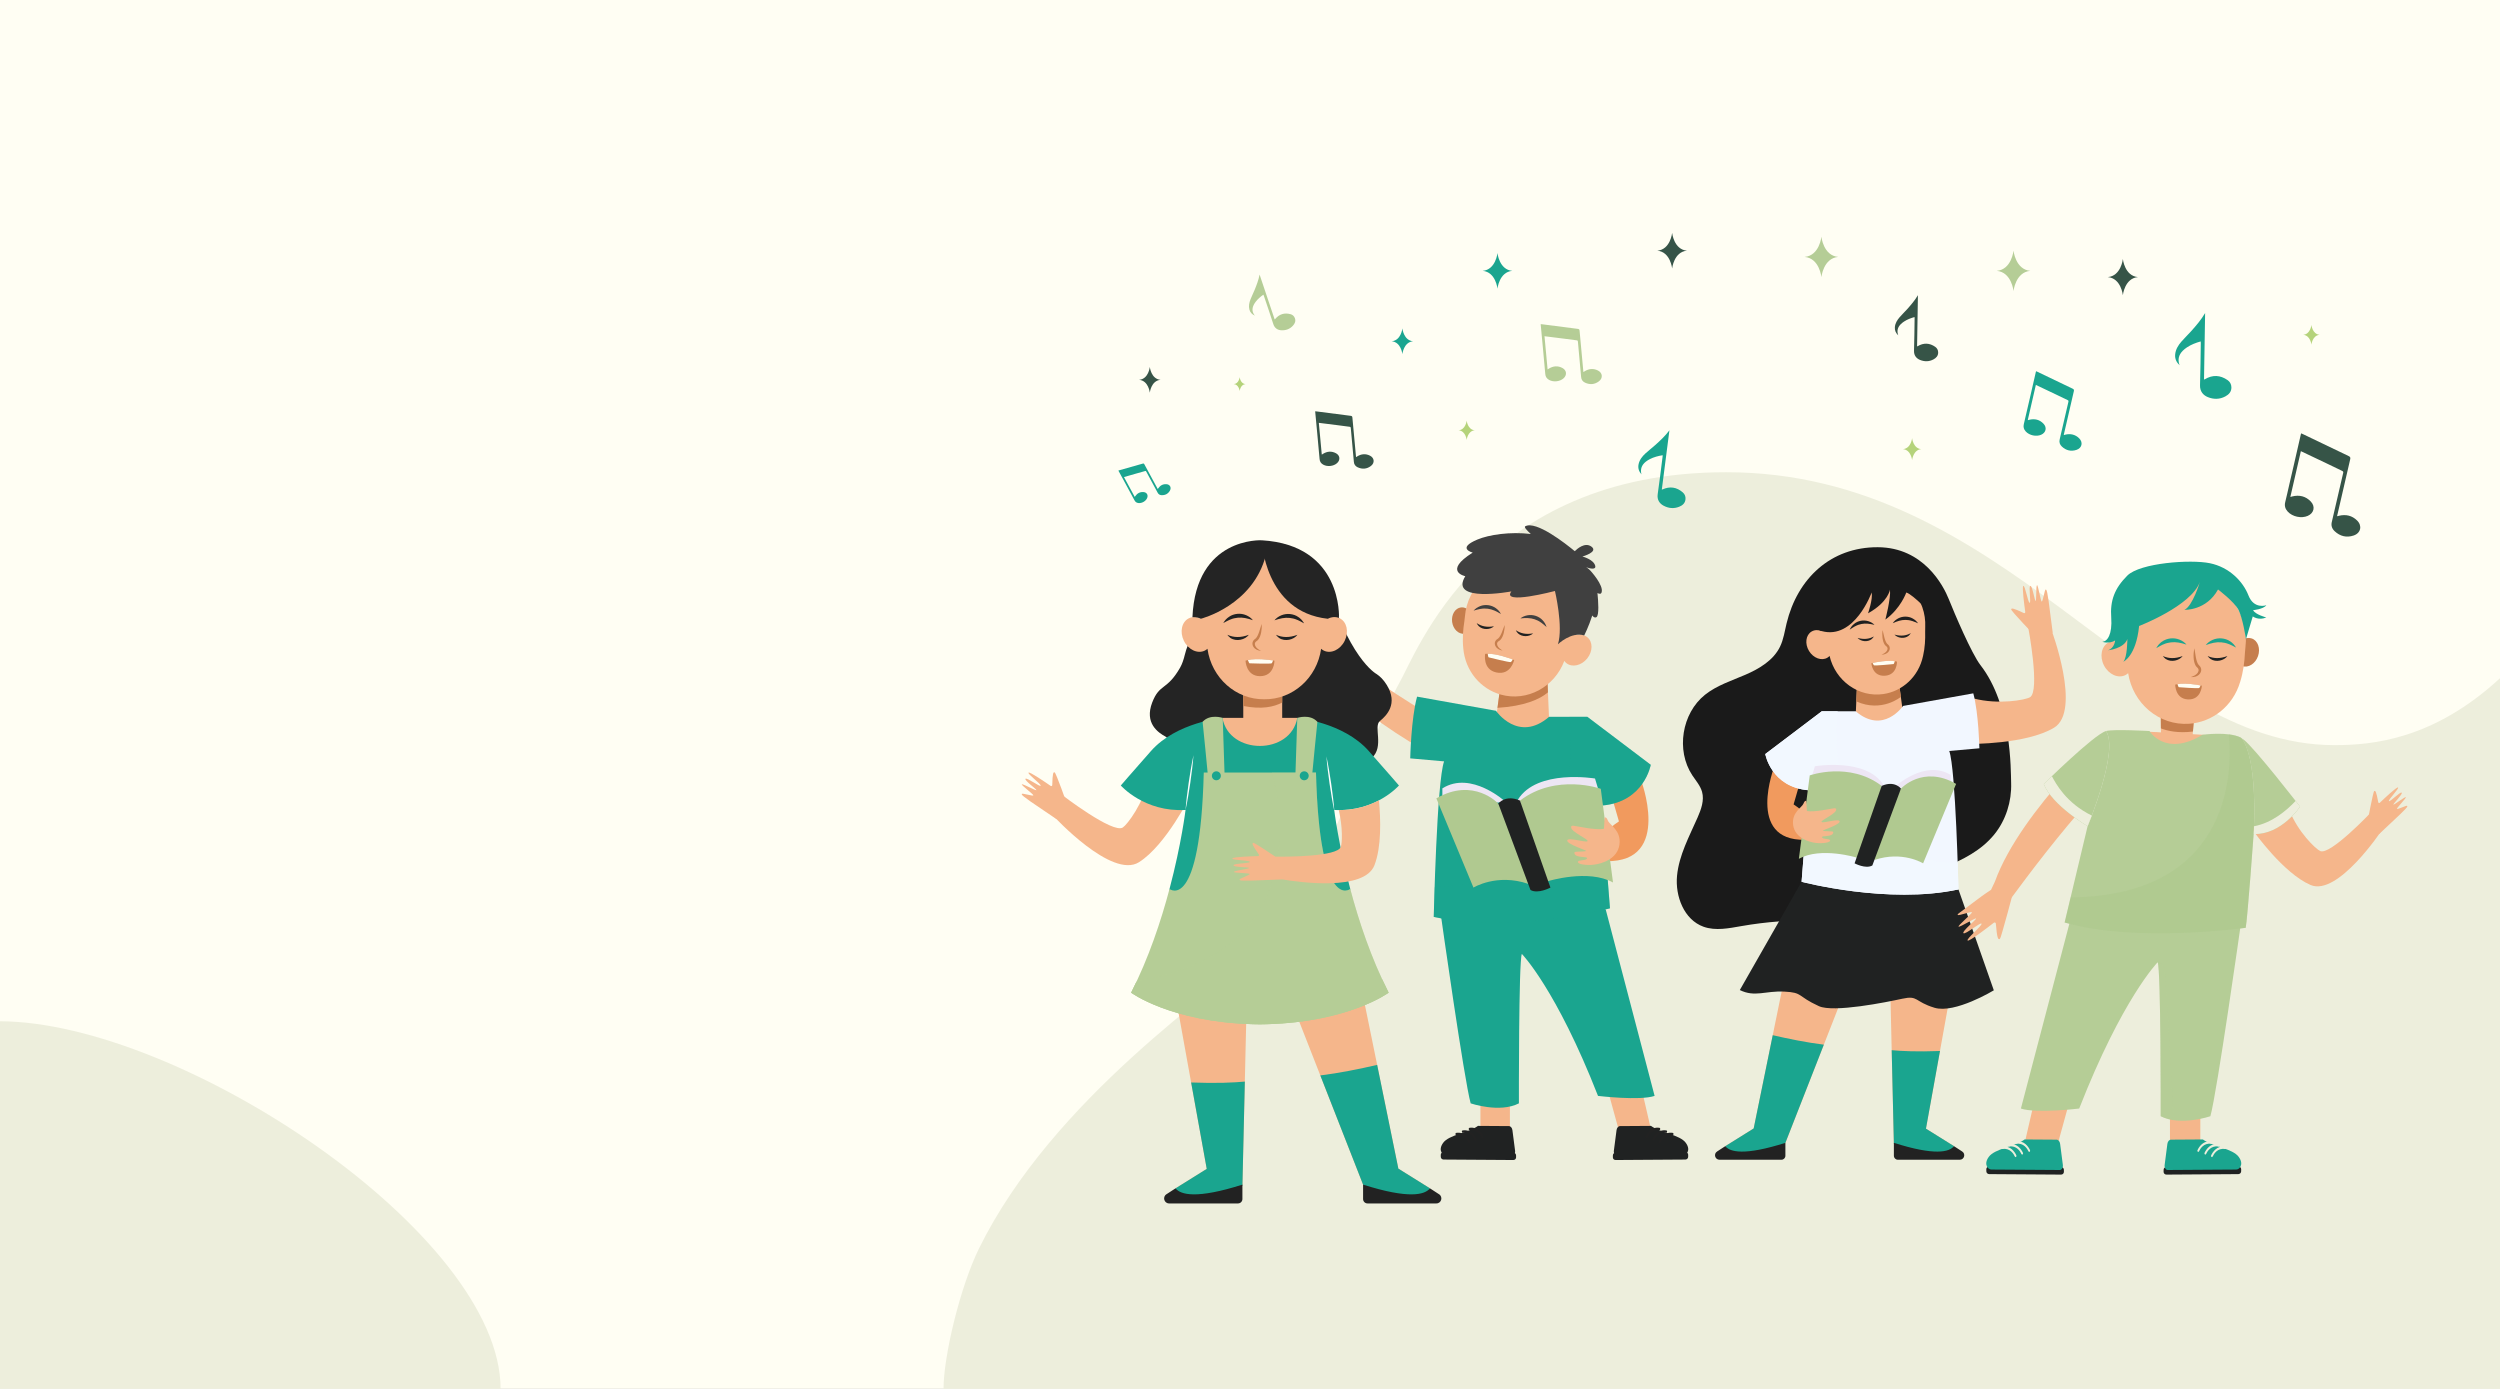 <svg width="3600" height="2000" viewBox="0 0 3600 2000" fill="none" xmlns="http://www.w3.org/2000/svg">
<rect x="0" y="0" width="3600" height="2000" fill="#808080" stroke="none"/>
<g clip-path="url(#clip0_506_856)">
<path d="M0 0H3600V2000H0V0Z" fill="#FFFEF3"/>
<path d="M0 1470.6C260.38 1471.62 720.86 1776.85 720.86 2000H0V1470.6Z" fill="#EDEEDC"/>
<path d="M3600 976.62C3504.56 1064.71 3416.68 1073 3361.68 1073C3077.68 1073 2888.68 680 2485.68 680C2132.68 680 2039.68 941.5 2014.18 985C1988.68 1028.5 1889.68 1303.37 1822.18 1363.18C1754.68 1423 1515.39 1582.71 1409.68 1798C1382.57 1853.2 1358.68 1953 1358.68 2000H3600V976.62Z" fill="#EDEEDC"/>
<path d="M1884.71 954.71C1884.71 954.71 1895.82 958.21 1900.17 959.28L1908.87 968.52C1941.94 1011.06 1998.75 1050.07 2047.43 1078.52C2056.07 1065.26 2065.24 1051.19 2073.82 1038.05C2019.05 1007.28 1953.1 960.87 1925.18 940.8L1923.85 939.34L1911.94 921C1901.87 906.33 1892.04 890.09 1890.36 890.1C1888.01 890.12 1887.18 891.98 1891.97 912.33C1892.28 913.65 1891 914.8 1889.73 914.34C1879.84 910.74 1848.66 899.63 1847.17 901.94C1845.4 904.68 1873.02 915.29 1872.93 918.32C1872.85 921.35 1846.17 910.32 1844.75 913.56C1843.33 916.8 1867.99 926.04 1867.87 927.61C1867.75 929.18 1843.16 922.86 1841.18 924.26C1839.2 925.67 1864.61 935.61 1865.01 937.56C1865.4 939.51 1845.57 938.48 1845.28 940.17C1844.99 941.86 1840.75 939.61 1884.71 954.72V954.71Z" fill="#F5B68B"/>
<path d="M2174.26 1649.57H2131.82V1581.04H2174.26V1649.57Z" fill="#F5B68B"/>
<path d="M2377.48 1626.78L2330.46 1625.18L2315.59 1571.17L2363.49 1566.22L2377.48 1626.78Z" fill="#F5B68B"/>
<path d="M2075.16 1319.88C2075.16 1319.88 2108.5 1555.89 2117.76 1588.84C2117.76 1588.84 2159.43 1603.12 2187.22 1588.84C2187.22 1588.84 2186.83 1382.89 2191.46 1373.63C2191.46 1373.63 2240.93 1424.2 2301.13 1578.1C2301.13 1578.1 2361.33 1585.34 2382.63 1578.1L2312.25 1309.7C2312.25 1309.7 2231.68 1276.36 2228.9 1278.21C2226.12 1280.06 2075.17 1319.89 2075.17 1319.89L2075.16 1319.88Z" fill="#1AA58F"/>
<path d="M2078.75 1669.75L2179.23 1670.43C2181.43 1670.44 2183.19 1668.72 2183.17 1666.57L2183.14 1663.68C2183.12 1661.53 2181.33 1659.78 2179.13 1659.77L2078.65 1659.09C2076.45 1659.08 2074.69 1660.8 2074.71 1662.95L2074.74 1665.84C2074.76 1667.99 2076.55 1669.74 2078.75 1669.75Z" fill="#202222"/>
<path d="M2177.87 1627.35L2181.72 1657.04C2182.2 1660.7 2180.13 1664.01 2177.38 1663.99L2081.82 1663.35C2079.34 1663.33 2076.87 1661.8 2075.54 1658.95C2074.18 1656.02 2073.87 1651.62 2078.1 1645.74C2086.55 1633.98 2114.64 1631.28 2128.29 1621.28L2172.8 1621.58C2175.29 1621.6 2177.43 1624.04 2177.86 1627.35H2177.87Z" fill="#202222"/>
<path d="M2135.21 1638.55C2135.9 1638.14 2136.14 1637 2135.73 1636.14C2133.82 1632.06 2127.87 1622.13 2115.95 1624.08C2115.26 1624.19 2114.8 1625.08 2114.93 1626.01V1626.04C2115.06 1626.93 2115.68 1627.52 2116.35 1627.42C2127.03 1625.71 2132.09 1634.46 2133.64 1637.88C2133.97 1638.61 2134.64 1638.9 2135.21 1638.56V1638.55Z" fill="#222222"/>
<path d="M2125.32 1642.3C2126.01 1641.89 2126.25 1640.75 2125.84 1639.89C2123.93 1635.81 2117.98 1625.88 2106.06 1627.83C2105.37 1627.94 2104.91 1628.83 2105.04 1629.76V1629.79C2105.17 1630.68 2105.79 1631.27 2106.46 1631.17C2117.14 1629.46 2122.2 1638.21 2123.75 1641.63C2124.08 1642.36 2124.75 1642.65 2125.32 1642.31V1642.3Z" fill="#222222"/>
<path d="M2116.12 1645.8C2116.81 1645.39 2117.05 1644.25 2116.64 1643.39C2114.73 1639.31 2108.78 1629.38 2096.86 1631.33C2096.17 1631.44 2095.71 1632.33 2095.84 1633.26V1633.29C2095.97 1634.18 2096.59 1634.77 2097.26 1634.67C2107.94 1632.96 2113 1641.71 2114.55 1645.13C2114.88 1645.86 2115.55 1646.15 2116.12 1645.81V1645.8Z" fill="#222222"/>
<path d="M2426.94 1669.75L2326.46 1670.43C2324.26 1670.44 2322.5 1668.72 2322.52 1666.57L2322.55 1663.68C2322.57 1661.53 2324.36 1659.78 2326.56 1659.77L2427.04 1659.09C2429.24 1659.08 2431 1660.8 2430.98 1662.95L2430.95 1665.84C2430.93 1667.99 2429.13 1669.74 2426.94 1669.75Z" fill="#202222"/>
<path d="M2327.82 1627.35L2323.97 1657.04C2323.49 1660.7 2325.56 1664.01 2328.31 1663.99L2423.87 1663.35C2426.35 1663.33 2428.82 1661.8 2430.15 1658.95C2431.51 1656.02 2431.82 1651.62 2427.59 1645.74C2419.14 1633.98 2391.05 1631.28 2377.4 1621.28L2332.89 1621.58C2330.4 1621.6 2328.26 1624.04 2327.83 1627.35H2327.82Z" fill="#202222"/>
<path d="M2370.48 1638.55C2369.79 1638.14 2369.55 1637 2369.96 1636.14C2371.87 1632.06 2377.82 1622.13 2389.74 1624.08C2390.43 1624.19 2390.89 1625.08 2390.76 1626.01V1626.04C2390.63 1626.93 2390.01 1627.52 2389.34 1627.42C2378.66 1625.71 2373.6 1634.46 2372.05 1637.88C2371.72 1638.61 2371.05 1638.9 2370.48 1638.56V1638.55Z" fill="#222222"/>
<path d="M2380.37 1642.3C2379.68 1641.89 2379.44 1640.75 2379.85 1639.89C2381.76 1635.81 2387.71 1625.88 2399.63 1627.83C2400.32 1627.94 2400.78 1628.83 2400.65 1629.76V1629.79C2400.52 1630.68 2399.9 1631.27 2399.23 1631.17C2388.55 1629.46 2383.49 1638.21 2381.94 1641.63C2381.61 1642.36 2380.94 1642.65 2380.37 1642.31V1642.3Z" fill="#222222"/>
<path d="M2389.57 1645.8C2388.88 1645.39 2388.64 1644.25 2389.05 1643.39C2390.96 1639.31 2396.91 1629.38 2408.83 1631.33C2409.52 1631.44 2409.98 1632.33 2409.85 1633.26V1633.29C2409.73 1634.18 2409.1 1634.77 2408.43 1634.67C2397.75 1632.96 2392.69 1641.71 2391.14 1645.13C2390.81 1645.86 2390.14 1646.15 2389.57 1645.81V1645.8Z" fill="#222222"/>
<path d="M2227.75 966.26L2230.61 1034.02L2214.39 1055.63C2195.8 1078.99 2182.15 1051.21 2152.5 1047.82L2163.13 969.38L2227.75 966.27V966.26Z" fill="#F5B68B"/>
<path d="M2156.36 1019.29L2163.13 969.38L2227.75 966.27L2229.04 996.96C2217.25 1007.07 2195 1016.88 2156.36 1019.29Z" fill="#C67E4D"/>
<path d="M2121.39 891.61C2122.77 902.06 2117.1 911.42 2108.73 912.52C2100.36 913.62 2092.45 906.04 2091.07 895.59C2089.69 885.14 2095.36 875.78 2103.73 874.68C2112.1 873.58 2120.01 881.16 2121.39 891.61Z" fill="#C67E4D"/>
<path d="M2107.07 933.09C2105.73 919.76 2106.82 906.27 2108.68 894.73C2109.08 892.26 2109.33 889.76 2109.54 887.27C2110.38 877.18 2113.09 866.97 2118.12 857.04C2134.29 825.12 2170.23 807.28 2205.47 813.76C2252.95 822.49 2281.82 869.27 2269.92 914.65C2275.58 913.2 2281.3 914.02 2285.61 917.48C2293.89 924.11 2293.87 937.86 2285.57 948.19C2277.27 958.52 2263.83 961.52 2255.55 954.88C2254.4 953.96 2253.43 952.89 2252.6 951.72C2238.53 989.3 2199.02 1010.82 2161.18 1000.25C2132.29 992.18 2109.83 966.47 2107.07 933.08V933.09Z" fill="#F5B68B"/>
<path d="M2189.37 890.54C2193.12 890.1 2196.64 889.88 2200.07 890.03C2203.5 890.17 2206.79 890.74 2209.89 891.78C2212.97 892.86 2216.01 894.21 2218.75 896.26L2219.83 896.96C2220.19 897.2 2220.49 897.51 2220.84 897.77L2222.92 899.41C2224.31 900.54 2225.54 901.85 2227.09 903.01C2226.5 901.24 2225.79 899.46 2224.87 897.79C2223.78 896.25 2222.86 894.49 2221.4 893.18C2218.81 890.25 2215.25 888.15 2211.49 886.87C2207.7 885.6 2203.62 885.33 2199.79 885.99C2195.98 886.69 2192.3 888.1 2189.36 890.53L2189.37 890.54Z" fill="#404040"/>
<path d="M2161.35 884.23C2159.75 880.77 2157.03 877.92 2153.89 875.66C2150.71 873.43 2146.91 871.92 2142.94 871.44C2138.99 870.98 2134.88 871.36 2131.28 872.89C2129.41 873.45 2127.81 874.64 2126.17 875.56C2124.62 876.68 2123.21 877.97 2121.92 879.32C2123.83 878.94 2125.5 878.28 2127.24 877.85L2129.82 877.26C2130.25 877.18 2130.65 877.03 2131.08 876.96L2132.36 876.79C2135.71 876.12 2139.04 876.2 2142.29 876.55C2145.54 876.94 2148.76 877.83 2151.91 879.18C2155.07 880.52 2158.16 882.22 2161.36 884.23H2161.35Z" fill="#404040"/>
<path d="M2166.71 900C2166.85 903.86 2166.35 907.69 2165.41 911.45C2164.93 913.34 2164.31 915.19 2163.46 917.03C2162.58 918.84 2161.52 920.67 2159.73 922.19L2158.98 922.71L2158.32 923.15C2158.04 923.36 2157.66 923.5 2157.43 923.76C2156.88 924.19 2156.46 924.72 2156.18 925.3C2155.54 926.46 2155.7 927.99 2156.23 929.47C2157.43 932.5 2160.43 934.9 2163.77 936.73C2160 936.33 2155.92 934.58 2153.66 930.74C2152.55 928.88 2152.05 926.31 2152.97 923.97C2153.2 923.39 2153.47 922.83 2153.85 922.36C2154.18 921.83 2154.62 921.43 2155.06 921.02C2155.49 920.58 2156.01 920.34 2156.48 920C2156.77 919.82 2156.83 919.75 2156.99 919.64L2157.41 919.35C2158.53 918.44 2159.5 916.97 2160.37 915.46C2161.28 913.95 2161.94 912.23 2162.7 910.56C2164.1 907.14 2165.35 903.6 2166.71 900Z" fill="#C67E4D"/>
<path d="M2127.37 776.98C2144.37 769.86 2174.65 765.43 2204.35 768.94C2198.11 763.26 2194.42 758.91 2196.34 757.86C2211.95 749.35 2254.27 782.6 2267.69 793.71C2270.98 790.4 2282.17 780.37 2291.47 786.98C2302.5 794.82 2278.66 801.38 2278.66 801.38C2278.66 801.38 2294.48 805.4 2297.04 814.45C2298.94 821.14 2289.27 818.63 2284.09 816.86C2285.69 817.63 2287.85 819.17 2290.06 821.6C2290.06 821.6 2309.81 842.86 2306.28 853.11C2305.43 855.59 2303.21 855.51 2300.33 853.97C2301.48 865.26 2303.06 886.56 2298.79 888.74C2296.35 889.99 2294.36 888.47 2292.88 886.29C2287.65 902.57 2281.27 915.04 2281.27 915.04C2262.42 909.23 2243.42 927.77 2243.42 927.77C2251.4 902.53 2239.12 851.03 2239.12 851.03C2239.12 851.03 2161.25 871.61 2176.4 851.64C2176.4 851.64 2086.05 868.77 2110 829.74C2110 829.74 2077.47 822.88 2120.69 795.75C2120.69 795.75 2096.96 789.73 2127.37 776.99V776.98Z" fill="#404040"/>
<path d="M2182.77 907.49C2183.26 908.64 2184.47 910.55 2185.76 911.88C2191.74 917.72 2202.47 917.09 2207.74 912.02C2197.58 913.92 2189.66 912.17 2182.77 907.49Z" fill="#202222"/>
<path d="M2126.4 897.26C2126.89 898.41 2128.1 900.32 2129.39 901.65C2135.37 907.49 2146.1 906.86 2151.37 901.79C2141.21 903.69 2133.29 901.94 2126.4 897.26Z" fill="#202222"/>
<path d="M2180.39 950.49C2180.39 950.49 2154.71 939.85 2138.61 941.56C2138.61 941.56 2134.58 963.92 2154.73 968.33C2175.6 972.89 2180.38 950.49 2180.38 950.49H2180.39Z" fill="#C67E4D"/>
<path d="M2178.4 949.7C2177.59 951.1 2176.41 952.92 2175.55 953.38C2174.1 954.15 2144.72 946.93 2143.65 946.56C2143.13 946.38 2142.64 943.88 2142.29 941.37C2155.45 941.35 2172.64 947.48 2178.41 949.69L2178.4 949.7Z" fill="#FFFEF3"/>
<path d="M2362.25 1121.07C2362.25 1121.07 2409.44 1241.99 2312.88 1240.07L2307.92 1207.84C2307.92 1207.84 2316.44 1196.23 2318.11 1193.31C2319.78 1190.38 2331.27 1182.81 2331.27 1182.81L2320.28 1144.84L2362.26 1121.07H2362.25Z" fill="#F19A5E"/>
<path d="M2230.75 1032.17H2285.7L2377.08 1101.32C2377.08 1101.32 2367.82 1155.03 2306.7 1159.97L2318.35 1307.99C2318.35 1307.99 2178.2 1345.03 2064.6 1320.34C2064.6 1320.34 2069 1124.78 2079.5 1096.38L2030.72 1092.06C2030.72 1092.06 2031.95 1034.64 2040.6 1003.15L2154.2 1023.53C2154.2 1023.53 2186.3 1070.45 2230.76 1032.17H2230.75Z" fill="#1AA58F"/>
<g style="mix-blend-mode:multiply" opacity="0.3">
<path d="M2259.89 1032.17H2285.69L2377.07 1101.32C2377.07 1101.32 2367.81 1155.03 2306.69 1159.97L2318.34 1307.99C2318.34 1307.99 2178.19 1345.03 2064.59 1320.34C2064.59 1320.34 2064.98 1302.86 2065.82 1277.6C2268.42 1271.45 2266.7 1093.99 2259.91 1032.17H2259.89Z" fill="#1AA58F"/>
</g>
<path d="M2301.75 1137.56L2296.81 1121.07C2296.81 1121.07 2213.24 1106.87 2185.72 1151.63V1162.13C2185.72 1162.13 2222.41 1158.12 2223.34 1158.12C2224.27 1158.12 2273.66 1147.01 2275.82 1146.39C2277.98 1145.77 2301.75 1137.56 2301.75 1137.56Z" fill="#EDE6F4"/>
<path d="M2168.08 1154.72C2168.08 1154.72 2118.69 1109.03 2077.01 1135.27V1154.72C2077.01 1154.72 2108.5 1159.35 2109.42 1159.35C2110.34 1159.35 2168.07 1154.72 2168.07 1154.72H2168.08Z" fill="#EDE6F4"/>
<path d="M2157.58 1157.19C2157.58 1157.19 2122.08 1118.6 2068.36 1149.63L2121.77 1278.13C2121.77 1278.13 2155.3 1257.37 2200.58 1272.73L2189.37 1213.69L2157.57 1157.2L2157.58 1157.19Z" fill="#B0C990"/>
<path d="M2305.14 1135.89C2305.14 1135.89 2241.24 1113 2188.76 1152.84C2188.76 1152.84 2211.6 1265.54 2212.53 1267.7C2213.46 1269.86 2229.33 1268.8 2229.33 1268.8C2229.33 1268.8 2287.23 1251.03 2322.73 1270.79L2305.13 1135.89H2305.14Z" fill="#B0C990"/>
<path d="M2188.76 1152.84L2232.6 1278.12C2232.6 1278.12 2214.7 1287.76 2203.89 1281.59L2157.58 1157.18C2157.58 1157.18 2167.77 1143.6 2188.76 1152.83V1152.84Z" fill="#202222"/>
<path d="M2310.74 1177.3C2310.74 1177.3 2312.91 1175.37 2315.36 1181.66C2317.81 1187.95 2334.94 1195.82 2331.97 1216.44C2329 1237.07 2306.62 1243.71 2295.44 1245.11C2284.25 1246.51 2271.49 1244.41 2272.19 1241.09C2272.89 1237.77 2283.38 1239.87 2285.3 1236.2C2287.22 1232.53 2268 1236.38 2267.12 1228.33C2267.12 1228.33 2266.95 1226.93 2268.69 1226.58C2270.44 1226.23 2282.59 1226.32 2283.98 1225.44C2285.38 1224.57 2256.27 1215.74 2256.8 1210.32C2257.32 1204.9 2283.37 1213.81 2285.99 1211.28C2288.61 1208.75 2261.17 1197.74 2262.39 1190.74C2262.39 1190.74 2262.22 1188.99 2265.19 1188.99C2268.16 1188.99 2298.46 1196.19 2309.7 1193.38L2310.73 1177.29L2310.74 1177.3Z" fill="#F5B68B"/>
<path d="M2806.3 862.91C2814.07 882.43 2838.98 941.15 2851.85 957.75C2897.17 1016.22 2895.41 1108.32 2896.04 1127.62C2896.9 1154.04 2888.53 1180.86 2871.92 1201.42C2834.26 1248.03 2765.62 1254.25 2716.66 1288.79C2700.85 1299.95 2686.76 1314.27 2668.57 1320.9C2651.67 1327.06 2633.13 1325.86 2615.15 1325.46C2579.24 1324.66 2543.26 1327.36 2507.88 1333.53C2489.64 1336.71 2470.44 1340.74 2453.02 1334.48C2425.05 1324.42 2412.07 1290.58 2414.94 1260.99C2417.81 1231.4 2432.52 1204.52 2444.48 1177.31C2449.64 1165.57 2454.41 1152.54 2450.94 1140.2C2448.43 1131.27 2441.97 1124.1 2436.87 1116.36C2413.24 1080.5 2421.7 1027.2 2455.27 1000.43C2472.29 986.86 2493.61 980.2 2513.59 971.54C2533.57 962.88 2553.69 950.84 2563.22 931.27C2568.34 920.76 2569.94 908.95 2572.69 897.59C2588.31 832.95 2636.32 787.75 2703.94 787.99C2769.93 788.23 2798.47 843.24 2806.3 862.9V862.91Z" fill="#1A1A1A"/>
<path d="M2914.3 882.81C2915.34 883.3 2916.53 882.45 2916.37 881.3C2915.13 872.44 2911.41 844.53 2913.59 843.7C2916.19 842.72 2920.12 867.57 2922.65 868.04C2925.18 868.51 2920.74 844.36 2923.68 843.76C2926.62 843.16 2929.94 865.31 2931.27 865.49C2932.6 865.67 2931.69 844.1 2933.21 842.71C2934.73 841.31 2938.5 865.62 2940.05 866.29C2941.6 866.96 2944.26 848.9 2945.71 848.96C2947.17 849.02 2948.15 848.82 2952.93 888.06L2955.86 910.72L2948.31 916.82L2930.94 916.2C2930.94 916.2 2895.64 879.55 2896.1 877.5C2896.53 875.55 2898.22 875.19 2914.3 882.8V882.81Z" fill="#F5B68B"/>
<path d="M2827.35 1069.58L2824.26 1004.74L2842.08 1005.83C2877.87 1015 2916.13 1008.1 2923.16 1004.03C2938.08 995.4 2920.69 903.74 2920.69 903.74L2953.85 906.45C2953.85 906.45 2998.03 1023.83 2957.75 1047.96C2917.48 1072.08 2836.15 1071.26 2836.15 1071.26L2827.34 1069.58H2827.35Z" fill="#F5B68B"/>
<path d="M2571.09 1400.91L2525.3 1624.97L2484.36 1650.5C2484.36 1650.5 2487.65 1659.35 2488.49 1659.91C2489.33 1660.47 2508.34 1662.81 2508.34 1662.81L2556.99 1655.72L2570.97 1645.67L2653.53 1434.85L2649.32 1423.88L2571.1 1400.91H2571.09Z" fill="#F5B68B"/>
<path d="M2814.44 1397.8L2721.94 1422.01L2727.18 1647.09C2727.18 1647.09 2727.72 1646.97 2728.67 1646.73L2741.16 1655.71L2789.81 1662.8C2789.81 1662.8 2808.82 1660.46 2809.66 1659.9C2810.5 1659.34 2813.79 1650.49 2813.79 1650.49L2773.36 1625.28L2814.44 1397.79V1397.8Z" fill="#F5B68B"/>
<path d="M2552.75 1490.66L2525.3 1624.97L2484.36 1650.5C2484.36 1650.5 2487.65 1659.35 2488.49 1659.91C2489.33 1660.47 2508.34 1662.81 2508.34 1662.81L2556.99 1655.72L2570.97 1645.67L2626.33 1504.31C2601.91 1501.34 2574.97 1495.83 2552.75 1490.67V1490.66Z" fill="#1AA58F"/>
<path d="M2793.56 1513.44C2760.55 1514.71 2737.93 1513.58 2724.05 1512.27L2727.19 1647.09C2727.19 1647.09 2727.73 1646.97 2728.68 1646.73L2741.17 1655.71L2789.82 1662.8C2789.82 1662.8 2808.83 1660.46 2809.67 1659.9C2810.51 1659.34 2813.8 1650.49 2813.8 1650.49L2773.37 1625.28L2793.57 1513.43L2793.56 1513.44Z" fill="#1AA58F"/>
<path d="M2484.36 1650.5L2472.62 1658.13C2467.18 1661.6 2469.63 1670.03 2476.09 1670.03H2565.27C2568.42 1670.03 2570.97 1667.48 2570.97 1664.33V1645.67C2511.58 1664.58 2491.06 1658.83 2484.37 1650.5H2484.36Z" fill="#222222"/>
<path d="M2813.79 1650.5L2825.53 1658.13C2830.97 1661.6 2828.52 1670.03 2822.06 1670.03H2732.88C2729.73 1670.03 2727.18 1667.48 2727.18 1664.33V1645.67C2786.57 1664.58 2807.09 1658.83 2813.78 1650.5H2813.79Z" fill="#222222"/>
<path d="M2674.93 965.58L2672.39 1025.89L2686.83 1045.13C2703.38 1065.92 2715.53 1041.2 2741.93 1038.17L2732.46 968.35L2674.94 965.58H2674.93Z" fill="#F5B68B"/>
<path d="M2737.22 1003.52L2732.45 968.36L2674.93 965.59L2673.06 1010C2709.63 1026.58 2737.22 1003.53 2737.22 1003.53V1003.52Z" fill="#C67E4D"/>
<path d="M2769.17 944.71C2771.96 932.74 2772.55 920.34 2772.22 909.62C2772.15 907.32 2772.22 905.02 2772.32 902.73C2772.75 893.45 2771.48 883.84 2768.07 874.22C2757.12 843.27 2726.52 822.81 2693.7 824.56C2649.48 826.91 2617.7 866.07 2623.18 908.75C2618.2 906.76 2612.9 906.84 2608.57 909.47C2600.26 914.53 2598.66 927.04 2604.99 937.42C2611.33 947.8 2623.2 952.11 2631.51 947.05C2632.66 946.35 2633.67 945.49 2634.57 944.52C2642.94 980.37 2676.35 1004.6 2712.02 999.44C2739.18 995.51 2762.7 974.82 2769.16 944.7L2769.17 944.71Z" fill="#F5B68B"/>
<path d="M2699.31 899.85C2695.95 899.01 2692.77 898.39 2689.62 898.12C2686.48 897.84 2683.42 897.97 2680.47 898.56C2677.54 899.18 2674.61 900.05 2671.87 901.59L2670.8 902.1C2670.45 902.28 2670.13 902.52 2669.78 902.72L2667.7 903.97C2666.3 904.84 2665.03 905.89 2663.47 906.76C2664.21 905.22 2665.08 903.69 2666.11 902.27C2667.28 901 2668.33 899.51 2669.81 898.49C2672.52 896.13 2676 894.63 2679.58 893.91C2683.18 893.2 2686.93 893.44 2690.34 894.49C2693.73 895.57 2696.91 897.29 2699.3 899.86L2699.31 899.85Z" fill="#1F1F1F"/>
<path d="M2725.57 897.41C2727.44 894.45 2730.25 892.17 2733.38 890.48C2736.54 888.82 2740.18 887.9 2743.85 887.93C2747.5 887.98 2751.2 888.81 2754.3 890.63C2755.94 891.36 2757.25 892.63 2758.64 893.67C2759.92 894.87 2761.05 896.22 2762.07 897.6C2760.38 897.03 2758.93 896.23 2757.4 895.64L2755.12 894.79C2754.74 894.66 2754.39 894.48 2754.01 894.37L2752.86 894.06C2749.88 893.06 2746.85 892.73 2743.85 892.67C2740.84 892.64 2737.81 893.08 2734.78 893.93C2731.74 894.78 2728.73 895.97 2725.58 897.41H2725.57Z" fill="#1F1F1F"/>
<path d="M2710.96 907.39C2710.35 911.05 2710.35 914.76 2710.79 918.46C2711.01 920.32 2711.38 922.16 2711.96 924.02C2712.58 925.86 2713.35 927.72 2714.88 929.4L2715.53 929.99L2716.11 930.49C2716.35 930.73 2716.69 930.91 2716.88 931.18C2717.35 931.66 2717.68 932.21 2717.88 932.8C2718.35 933.99 2718 935.42 2717.32 936.77C2715.81 939.51 2712.65 941.42 2709.24 942.75C2712.88 942.83 2716.99 941.67 2719.61 938.29C2720.89 936.65 2721.69 934.27 2721.1 931.93C2720.96 931.35 2720.76 930.79 2720.46 930.28C2720.21 929.74 2719.84 929.3 2719.47 928.85C2719.12 928.38 2718.65 928.08 2718.24 927.7C2717.98 927.49 2717.93 927.42 2717.8 927.3L2717.44 926.97C2716.49 925.97 2715.75 924.45 2715.1 922.9C2714.42 921.34 2714 919.63 2713.49 917.94C2712.58 914.51 2711.83 910.98 2710.98 907.39H2710.96Z" fill="#C67E4D"/>
<path d="M2752.72 824.46C2747.4 820.42 2744.63 818.71 2727.18 813.61C2709.73 808.5 2712.92 814.25 2693.77 816.38C2674.62 818.51 2674.62 820.21 2655.32 824.47C2636.02 828.73 2645.46 828.73 2632.06 836.81C2618.65 844.9 2628.87 860.64 2628.87 860.64C2628.87 860.64 2601.17 902.7 2623.19 908.76C2670.52 921.79 2695.2 853.12 2695.2 853.12C2697.04 863.41 2689.95 883.2 2689.95 883.2C2719.18 866.88 2721.59 849.01 2721.59 849.01C2723.01 861.46 2714.92 892.21 2714.92 892.21C2737.05 876.25 2745.07 853.19 2745.07 853.19C2755.28 856.38 2782.31 885.54 2782.31 885.54L2767.45 841.05L2767.1 840L2752.73 824.46H2752.72Z" fill="#1A1A1A"/>
<path d="M2698.41 916.45C2697.86 917.48 2696.58 919.14 2695.27 920.28C2689.23 925.2 2679.32 923.72 2674.86 918.57C2684.14 921.18 2691.63 920.22 2698.42 916.45H2698.41Z" fill="#202222"/>
<path d="M2751.59 911.67C2751.04 912.7 2749.76 914.36 2748.45 915.5C2742.41 920.42 2732.5 918.94 2728.04 913.8C2737.32 916.41 2744.81 915.45 2751.59 911.68V911.67Z" fill="#202222"/>
<path d="M2694.76 955.07C2694.76 955.07 2718.1 949.33 2731.65 952.72C2731.65 952.72 2732.23 971.84 2714.43 973.05C2695.99 974.31 2694.76 955.07 2694.76 955.07Z" fill="#C67E4D"/>
<path d="M2696.56 954.65C2697.08 955.92 2697.85 957.58 2698.53 958.06C2699.67 958.88 2725.73 956.44 2726.7 956.26C2727.17 956.18 2727.9 954.15 2728.53 952.11C2717.28 950.49 2701.78 953.51 2696.56 954.65Z" fill="#FFFEF3"/>
<path d="M2820.17 1280.76L2871.1 1426.05C2871.1 1426.05 2815.07 1460.04 2785.74 1451.19C2756.41 1442.34 2762.62 1433.03 2739.34 1438.15C2716.06 1443.27 2640.25 1458.49 2619.22 1448.86C2587.01 1434.11 2596.87 1429.31 2569.4 1427.91C2541.93 1426.51 2527.21 1436.39 2505.33 1425.68L2594.3 1269.77L2646.69 1257.97L2820.18 1280.76H2820.17Z" fill="#202222"/>
<path d="M2555.2 1103.38C2555.2 1103.38 2513.2 1211.02 2599.15 1209.31L2603.56 1180.62C2603.56 1180.62 2595.98 1170.29 2594.49 1167.68C2593 1165.08 2582.78 1158.34 2582.78 1158.34L2592.57 1124.54L2555.2 1103.38Z" fill="#F19A5E"/>
<path d="M2672.26 1024.25H2623.35L2542.01 1085.8C2542.01 1085.8 2550.25 1133.61 2604.66 1138.01L2594.29 1269.77C2594.29 1269.77 2719.05 1302.75 2820.17 1280.76C2820.17 1280.76 2816.25 1106.68 2806.91 1081.4L2850.33 1077.55C2850.33 1077.55 2849.23 1026.44 2841.54 998.41L2740.42 1016.55C2740.42 1016.55 2711.84 1058.32 2672.27 1024.24L2672.26 1024.25Z" fill="#F2F7FF"/>
<path d="M2646.31 1024.25H2623.34L2542 1085.8C2542 1085.8 2550.24 1133.61 2604.65 1138.01L2594.28 1269.77C2594.28 1269.77 2719.04 1302.75 2820.16 1280.76C2820.16 1280.76 2819.81 1265.2 2819.07 1242.71C2638.73 1237.24 2640.26 1079.27 2646.3 1024.24L2646.31 1024.25Z" fill="#F2F8FF"/>
<path d="M2609.06 1118.06L2613.46 1103.39C2613.46 1103.39 2687.85 1090.75 2712.35 1130.59V1139.93C2712.35 1139.93 2679.69 1136.36 2678.86 1136.36C2678.03 1136.36 2634.07 1126.47 2632.15 1125.92C2630.23 1125.37 2609.07 1118.06 2609.07 1118.06H2609.06Z" fill="#EDE6F4"/>
<path d="M2728.04 1133.34C2728.04 1133.34 2772.01 1092.67 2809.1 1116.03V1133.34C2809.1 1133.34 2781.07 1137.46 2780.25 1137.46C2779.43 1137.46 2728.04 1133.34 2728.04 1133.34Z" fill="#EDE6F4"/>
<path d="M2737.38 1135.54C2737.38 1135.54 2768.98 1101.19 2816.8 1128.81L2769.26 1243.2C2769.26 1243.2 2739.42 1224.72 2699.1 1238.39L2709.08 1185.83L2737.38 1135.54Z" fill="#B0C990"/>
<path d="M2606.03 1116.58C2606.03 1116.58 2662.91 1096.2 2709.63 1131.67C2709.63 1131.67 2689.3 1231.99 2688.47 1233.92C2687.65 1235.84 2673.51 1234.9 2673.51 1234.9C2673.51 1234.9 2621.97 1219.09 2590.37 1236.67L2606.03 1116.58Z" fill="#B0C990"/>
<path d="M2709.63 1131.67L2670.61 1243.19C2670.61 1243.19 2686.55 1251.77 2696.17 1246.28L2737.39 1135.54C2737.39 1135.54 2728.32 1123.45 2709.64 1131.67H2709.63Z" fill="#202222"/>
<path d="M2601.05 1153.44C2601.05 1153.44 2599.12 1151.72 2596.94 1157.32C2594.76 1162.92 2579.51 1169.92 2582.16 1188.28C2584.81 1206.64 2604.72 1212.55 2614.68 1213.8C2624.64 1215.04 2636 1213.18 2635.37 1210.22C2634.75 1207.26 2625.41 1209.13 2623.7 1205.86C2621.99 1202.59 2639.1 1206.02 2639.88 1198.86C2639.88 1198.86 2640.04 1197.61 2638.48 1197.3C2636.92 1196.99 2626.11 1197.07 2624.87 1196.29C2623.63 1195.51 2649.53 1187.65 2649.06 1182.83C2648.59 1178.01 2625.41 1185.94 2623.08 1183.68C2620.75 1181.43 2645.17 1171.63 2644.08 1165.4C2644.08 1165.4 2644.24 1163.84 2641.59 1163.84C2638.94 1163.84 2611.97 1170.25 2601.97 1167.75L2601.05 1153.42V1153.44Z" fill="#F5B68B"/>
<path d="M3424.7 1155.27C3424.89 1156.3 3426.15 1156.72 3426.91 1155.99C3432.78 1150.37 3451.35 1132.78 3453.12 1133.95C3455.23 1135.34 3439.01 1151.45 3440.01 1153.57C3441.01 1155.69 3456.43 1139.57 3458.44 1141.42C3460.45 1143.27 3445.9 1157.49 3446.48 1158.57C3447.06 1159.65 3462.46 1147.51 3464.29 1147.88C3466.13 1148.26 3451.26 1163.21 3451.59 1164.72C3451.92 1166.22 3465.61 1159.31 3466.34 1160.42C3467.07 1161.53 3467.74 1162.14 3441.38 1186.53L3426.25 1200.74L3417.74 1198.42L3408.96 1185.3C3408.96 1185.3 3417.18 1139.81 3418.93 1139.06C3420.6 1138.34 3421.76 1139.4 3424.7 1155.28V1155.27Z" fill="#F5B68B"/>
<path d="M3241.93 1189.82L3288.04 1153.06L3296.72 1166.77C3309 1198.01 3334.43 1222.51 3341.17 1225.53C3355.46 1231.93 3413.71 1170.38 3413.71 1170.38L3429.35 1196.24C3429.35 1196.24 3366.39 1291.2 3327.21 1274.37C3288.02 1257.54 3245.38 1197.21 3245.38 1197.21L3241.94 1189.83L3241.93 1189.82Z" fill="#F5B68B"/>
<path d="M3124.76 1599.34H3168.48V1669.94H3124.76V1599.34Z" fill="#F5B68B"/>
<path d="M2915.41 1646.46L2963.85 1644.81L2979.16 1589.18L2929.82 1584.07L2915.41 1646.46Z" fill="#F5B68B"/>
<path d="M3226.84 1330.3C3226.84 1330.3 3192.5 1573.42 3182.95 1607.37C3182.95 1607.37 3140.02 1622.08 3111.4 1607.37C3111.4 1607.37 3111.8 1395.21 3107.03 1385.67C3107.03 1385.67 3056.06 1437.76 2994.05 1596.3C2994.05 1596.3 2932.04 1603.76 2910.09 1596.3L2982.6 1319.8C2982.6 1319.8 3065.6 1285.46 3068.46 1287.36C3071.32 1289.27 3226.83 1330.29 3226.83 1330.29L3226.84 1330.3Z" fill="#B5CD96"/>
<path d="M3111.53 1031.43L3111.79 1061.52L3157.27 1059.97L3160.99 1016.49L3111.53 1031.43Z" fill="#F5B68B"/>
<path d="M3111.68 1048.86C3121.34 1052.61 3136.68 1056.05 3157.83 1053.4L3160.99 1016.49L3111.53 1031.43L3111.68 1048.86Z" fill="#C67E4D"/>
<path d="M3219.69 933.73C3215.87 944.71 3219.9 956.09 3228.7 959.15C3237.5 962.21 3247.73 955.79 3251.55 944.81C3255.37 933.83 3251.34 922.45 3242.54 919.39C3233.74 916.33 3223.51 922.75 3219.69 933.73Z" fill="#C67E4D"/>
<path d="M3225.89 981.73C3230.32 967.63 3232.15 952.81 3232.72 939.94C3232.84 937.18 3233.13 934.43 3233.46 931.68C3234.81 920.6 3234.16 908.96 3230.94 897.11C3220.6 859.01 3185.77 831.72 3146.25 830.85C3093.01 829.68 3051.37 873.75 3054.09 925.43C3048.3 922.6 3041.94 922.21 3036.51 924.98C3026.09 930.3 3023.03 945.15 3029.7 958.17C3036.36 971.18 3050.21 977.42 3060.63 972.11C3062.08 971.37 3063.37 970.43 3064.52 969.36C3071.32 1013.1 3109.19 1045.17 3152.43 1042.21C3185.44 1039.95 3215.45 1017.2 3225.88 981.74L3225.89 981.73Z" fill="#F5B68B"/>
<path d="M3148.54 928.23C3144.59 926.92 3140.84 925.9 3137.09 925.29C3133.36 924.68 3129.68 924.55 3126.09 924.99C3122.52 925.47 3118.94 926.25 3115.52 927.84L3114.19 928.36C3113.75 928.54 3113.35 928.81 3112.92 929.01L3110.31 930.32C3108.56 931.23 3106.94 932.38 3105 933.28C3106.03 931.5 3107.2 929.74 3108.56 928.14C3110.08 926.72 3111.47 925.03 3113.33 923.94C3116.78 921.36 3121.1 919.88 3125.45 919.34C3129.83 918.82 3134.3 919.44 3138.29 921C3142.26 922.6 3145.91 924.95 3148.54 928.24V928.23Z" fill="#1AA58F"/>
<path d="M3176.27 928.97C3178.77 925.59 3182.34 923.12 3186.25 921.38C3190.18 919.68 3194.63 918.9 3199.02 919.27C3203.38 919.66 3207.75 920.98 3211.29 923.44C3213.19 924.46 3214.64 926.1 3216.21 927.47C3217.63 929.02 3218.87 930.74 3219.96 932.48C3217.99 931.64 3216.33 930.56 3214.54 929.71L3211.88 928.49C3211.44 928.31 3211.03 928.05 3210.58 927.89L3209.23 927.42C3205.76 925.95 3202.15 925.29 3198.56 924.94C3194.96 924.63 3191.29 924.88 3187.58 925.63C3183.86 926.37 3180.15 927.52 3176.25 928.97H3176.27Z" fill="#1AA58F"/>
<path d="M3159.96 933.5C3158.92 937.75 3158.59 942.12 3158.77 946.52C3158.87 948.73 3159.13 950.93 3159.66 953.17C3160.22 955.39 3160.97 957.66 3162.62 959.76L3163.33 960.51L3163.96 961.15C3164.23 961.45 3164.61 961.7 3164.8 962.03C3165.31 962.64 3165.65 963.32 3165.83 964.03C3166.28 965.47 3165.74 967.13 3164.81 968.65C3162.78 971.74 3158.9 973.71 3154.76 974.98C3159.04 975.4 3163.98 974.39 3167.36 970.65C3169.02 968.84 3170.17 966.1 3169.68 963.29C3169.56 962.6 3169.39 961.91 3169.07 961.29C3168.82 960.63 3168.42 960.08 3168.03 959.52C3167.66 958.93 3167.14 958.55 3166.68 958.06C3166.39 957.79 3166.34 957.7 3166.2 957.54L3165.81 957.12C3164.78 955.85 3164.04 954 3163.42 952.13C3162.76 950.24 3162.42 948.18 3161.96 946.15C3161.19 942.03 3160.62 937.81 3159.94 933.5H3159.96Z" fill="#C67E4D"/>
<path d="M3244.49 878.62C3244.49 878.62 3258.98 877.45 3263.56 871.54C3263.56 871.54 3245.72 877.8 3237.82 857.5C3229.92 837.2 3210.22 816.79 3182.2 811.03C3154.18 805.27 3081.63 810.6 3063.31 828.89C3045 847.19 3038.39 864.83 3040.16 889.23C3041.93 913.63 3034.57 923.89 3027.28 924.14C3027.28 924.14 3036.38 927.64 3045.71 922.47C3045.71 922.47 3045.07 933.2 3035.5 936.41C3035.5 936.41 3058.51 934.16 3063.4 920.22C3063.4 920.22 3063.45 946.84 3057.56 952.91C3057.56 952.91 3075.89 945.26 3080.32 901.43C3080.32 901.43 3155.21 872.63 3167.8 838.08C3167.8 838.08 3157.54 872.66 3145.6 878.17C3145.6 878.17 3177.22 879.59 3193.96 848.84C3193.96 848.84 3217.24 866.34 3223.4 878.2C3229.35 889.65 3234.07 918.53 3234.13 920.61L3243.98 887.64C3243.98 887.64 3252.1 893.93 3263.48 889.16C3263.48 889.16 3247.3 884.89 3244.5 878.59L3244.49 878.62Z" fill="#1AA58F"/>
<path d="M3175.23 1058.25L3086.26 1053.23C3086.26 1053.23 3080.89 1073.11 3089.57 1074.67C3098.25 1076.22 3113.4 1090.18 3120.38 1088.81C3127.36 1087.43 3130.46 1084.42 3138.16 1084.32C3145.87 1084.22 3161.49 1078.46 3163.55 1075.92C3165.61 1073.38 3175.35 1065.57 3174.84 1065.07C3174.34 1064.57 3175.23 1058.25 3175.23 1058.25Z" fill="#F5B68B"/>
<path d="M3223.14 1690.73L3119.63 1691.43C3117.37 1691.44 3115.55 1689.66 3115.57 1687.45L3115.6 1684.47C3115.62 1682.26 3117.47 1680.45 3119.73 1680.44L3223.24 1679.74C3225.5 1679.73 3227.32 1681.51 3227.3 1683.72L3227.27 1686.7C3227.25 1688.91 3225.4 1690.72 3223.14 1690.73Z" fill="#202222"/>
<path d="M3121.04 1647.05L3117.07 1677.64C3116.58 1681.41 3118.71 1684.82 3121.54 1684.8L3219.98 1684.14C3222.54 1684.12 3225.08 1682.55 3226.45 1679.6C3227.85 1676.58 3228.17 1672.05 3223.82 1665.99C3215.11 1653.87 3186.18 1651.1 3172.11 1640.8L3126.26 1641.11C3123.7 1641.13 3121.49 1643.64 3121.05 1647.05H3121.04Z" fill="#1AA58F"/>
<path d="M3164.98 1658.59C3164.27 1658.17 3164.02 1657 3164.44 1656.1C3166.41 1651.9 3172.54 1641.66 3184.81 1643.68C3185.52 1643.8 3185.99 1644.72 3185.86 1645.67V1645.7C3185.73 1646.62 3185.09 1647.23 3184.4 1647.12C3173.4 1645.36 3168.18 1654.38 3166.59 1657.9C3166.25 1658.65 3165.56 1658.95 3164.97 1658.6L3164.98 1658.59Z" fill="#EDEEDC"/>
<path d="M3175.17 1662.45C3174.46 1662.03 3174.21 1660.86 3174.63 1659.96C3176.6 1655.76 3182.73 1645.53 3195 1647.54C3195.71 1647.66 3196.18 1648.58 3196.05 1649.53V1649.56C3195.92 1650.48 3195.28 1651.09 3194.59 1650.98C3183.59 1649.22 3178.37 1658.24 3176.78 1661.76C3176.44 1662.51 3175.75 1662.81 3175.16 1662.46L3175.17 1662.45Z" fill="#EDEEDC"/>
<path d="M3184.65 1666.06C3183.94 1665.64 3183.69 1664.47 3184.11 1663.57C3186.08 1659.37 3192.21 1649.14 3204.48 1651.15C3205.19 1651.27 3205.66 1652.18 3205.53 1653.14V1653.17C3205.4 1654.09 3204.76 1654.7 3204.07 1654.59C3193.07 1652.83 3187.85 1661.85 3186.26 1665.37C3185.92 1666.12 3185.23 1666.42 3184.64 1666.07L3184.65 1666.06Z" fill="#EDEEDC"/>
<path d="M2864.45 1690.73L2967.96 1691.43C2970.22 1691.44 2972.04 1689.66 2972.02 1687.45L2971.99 1684.47C2971.97 1682.26 2970.12 1680.45 2967.86 1680.44L2864.35 1679.74C2862.09 1679.73 2860.27 1681.51 2860.29 1683.72L2860.32 1686.7C2860.34 1688.91 2862.19 1690.72 2864.45 1690.73Z" fill="#202222"/>
<path d="M2966.56 1647.05L2970.53 1677.64C2971.02 1681.41 2968.89 1684.82 2966.06 1684.8L2867.62 1684.14C2865.06 1684.12 2862.52 1682.55 2861.15 1679.6C2859.75 1676.58 2859.43 1672.05 2863.78 1665.99C2872.49 1653.87 2901.42 1651.1 2915.49 1640.8L2961.34 1641.11C2963.9 1641.13 2966.11 1643.64 2966.55 1647.05H2966.56Z" fill="#1AA58F"/>
<path d="M2922.61 1658.59C2923.32 1658.17 2923.57 1657 2923.15 1656.1C2921.18 1651.9 2915.05 1641.66 2902.78 1643.68C2902.07 1643.8 2901.6 1644.72 2901.73 1645.67V1645.7C2901.86 1646.62 2902.5 1647.23 2903.19 1647.12C2914.19 1645.36 2919.41 1654.38 2921 1657.9C2921.34 1658.65 2922.03 1658.95 2922.62 1658.6L2922.61 1658.59Z" fill="#EDEEDC"/>
<path d="M2912.43 1662.45C2913.14 1662.03 2913.39 1660.86 2912.97 1659.96C2911 1655.76 2904.87 1645.53 2892.6 1647.54C2891.89 1647.66 2891.42 1648.58 2891.55 1649.53V1649.56C2891.68 1650.48 2892.32 1651.09 2893.01 1650.98C2904.01 1649.22 2909.23 1658.24 2910.82 1661.76C2911.16 1662.51 2911.85 1662.81 2912.44 1662.46L2912.43 1662.45Z" fill="#EDEEDC"/>
<path d="M2902.95 1666.06C2903.66 1665.64 2903.91 1664.47 2903.49 1663.57C2901.52 1659.37 2895.39 1649.14 2883.12 1651.15C2882.41 1651.27 2881.94 1652.18 2882.07 1653.14V1653.17C2882.2 1654.09 2882.84 1654.7 2883.53 1654.59C2894.53 1652.83 2899.75 1661.85 2901.34 1665.37C2901.68 1666.12 2902.37 1666.42 2902.96 1666.07L2902.95 1666.06Z" fill="#EDEEDC"/>
<path d="M3245.29 1200.99C3251.01 1080.8 3226.85 1062.56 3226.85 1062.55C3228.23 1063.24 3229.51 1064.01 3230.67 1064.88C3246.52 1076.77 3312.08 1161.56 3312.08 1161.56C3312.08 1161.56 3285.37 1202.27 3245.3 1200.99H3245.29Z" fill="#B5CD96"/>
<path d="M2853.41 1290.72C2853.41 1290.72 2863.18 1283.76 2867.1 1281.32L2872.69 1269.5C2891.56 1217.3 2934.81 1161 2973.46 1117.65C2986.14 1127.89 2999.61 1138.76 3012.19 1148.91C2968.31 1196.49 2918.46 1262.93 2897.49 1291.49L2896.65 1293.35L2890.82 1315.11C2885.62 1332.69 2881.15 1351.73 2879.51 1352.25C2877.2 1352.98 2875.8 1351.42 2874.01 1329.96C2873.89 1328.57 2872.28 1327.84 2871.17 1328.7C2862.63 1335.37 2835.61 1356.18 2833.41 1354.39C2830.8 1352.27 2854.49 1333.08 2853.44 1330.14C2852.4 1327.2 2829.76 1346.49 2827.34 1343.77C2824.92 1341.05 2846.14 1324.15 2845.52 1322.65C2844.9 1321.15 2822.83 1335.17 2820.44 1334.42C2818.05 1333.67 2839.79 1315.84 2839.55 1313.81C2839.31 1311.77 2820.21 1319.09 2819.39 1317.53C2818.57 1315.97 2815.14 1319.52 2853.4 1290.73L2853.41 1290.72Z" fill="#F5B68B"/>
<path d="M3006.14 1189.74C3006.14 1189.74 2954.94 1159.53 2943.02 1129C2943.02 1129 3015.53 1057.45 3032.7 1052.68C3051.78 1081.3 3006.15 1189.74 3006.15 1189.74H3006.14Z" fill="#B5CD96"/>
<path d="M3032.7 1052.68C3043.36 1049.72 3095.19 1052.68 3095.19 1052.68C3095.19 1052.68 3118.09 1090.68 3171.51 1058.09C3171.51 1058.09 3208.39 1052.86 3226.84 1062.12C3226.84 1062.12 3251.01 1080.35 3245.28 1200.56C3245.28 1200.56 3236.38 1323.31 3233.83 1336.03C3233.83 1336.03 3076.1 1358.29 2973.06 1328.4L3006.13 1189.75C3006.13 1189.75 3051.76 1081.31 3032.68 1052.69L3032.7 1052.68Z" fill="#B5CD96"/>
<path d="M3305.66 1153.34C3309.66 1158.45 3312.06 1161.56 3312.06 1161.56C3312.06 1161.56 3285.35 1202.27 3245.28 1200.99C3245.46 1197.16 3245.61 1193.43 3245.74 1189.8C3271.47 1185.06 3292.5 1167.4 3305.66 1153.34Z" fill="#EDEEDC"/>
<path d="M2954.71 1117.65C2960.16 1128.17 2975.52 1156.55 3012.19 1174.43C3008.63 1183.84 3006.14 1189.74 3006.14 1189.74C3006.14 1189.74 2954.94 1159.53 2943.02 1129C2943.02 1129 2947.59 1124.48 2954.72 1117.65H2954.71Z" fill="#EDEEDC"/>
<path opacity="0.3" d="M3209.47 1057.47C3215.86 1058.26 3221.99 1059.69 3226.84 1062.12C3226.84 1062.12 3251.01 1080.35 3245.28 1200.56C3245.28 1200.56 3236.38 1323.31 3233.83 1336.03C3233.83 1336.03 3076.1 1358.29 2973.06 1328.4L2981.68 1292.28C3222.98 1289.46 3213.44 1094.95 3209.47 1057.47Z" fill="#A5C183"/>
<g style="mix-blend-mode:multiply" opacity="0.3">
<path d="M3116.17 1392.63C3118.87 1397.49 3127.51 1562.91 3130.07 1613.05C3123.58 1612.12 3117.19 1610.35 3111.4 1607.37C3111.4 1607.37 3111.8 1395.21 3107.03 1385.67C3107.03 1385.67 3112.99 1386.91 3116.17 1392.63Z" fill="#B5CD96"/>
</g>
<path d="M3170.69 987.42C3170.69 987.42 3146.3 981.92 3132.3 985.9C3132.3 985.9 3132.15 1006.34 3150.68 1007.15C3169.87 1008 3170.69 987.41 3170.69 987.41V987.42Z" fill="#C67E4D"/>
<path d="M3168.81 987.03C3168.3 988.4 3167.54 990.19 3166.85 990.73C3165.68 991.64 3138.54 989.73 3137.54 989.57C3137.05 989.49 3136.24 987.35 3135.54 985.18C3147.2 983.15 3163.37 985.95 3168.82 987.03H3168.81Z" fill="#FFFEF3"/>
<path d="M3178.95 944.66C3179.72 945.84 3181.45 947.7 3183.14 948.92C3190.94 954.18 3202.7 951.33 3207.51 944.66C3196.63 948.81 3187.51 948.46 3178.94 944.66H3178.95Z" fill="#202222"/>
<path d="M3114.46 944.66C3115.23 945.84 3116.96 947.7 3118.65 948.92C3126.45 954.18 3138.21 951.33 3143.02 944.66C3132.14 948.81 3123.02 948.46 3114.45 944.66H3114.46Z" fill="#202222"/>
<path d="M1515.23 1130.55C1515.2 1131.69 1513.92 1132.35 1512.99 1131.7C1505.74 1126.67 1482.82 1110.99 1481.12 1112.54C1479.1 1114.39 1499.24 1128.9 1498.53 1131.34C1497.82 1133.78 1478.53 1119.13 1476.69 1121.46C1474.85 1123.79 1492.88 1136.55 1492.45 1137.8C1492.02 1139.05 1473.43 1128.67 1471.53 1129.38C1469.63 1130.1 1488.12 1143.6 1488.02 1145.26C1487.92 1146.93 1472.06 1141.85 1471.47 1143.16C1470.88 1144.47 1470.26 1145.24 1502.69 1166.9L1521.34 1179.55L1530.06 1175.61L1537.24 1160.05C1537.24 1160.05 1520.66 1112.68 1518.65 1112.17C1516.74 1111.68 1515.68 1113.01 1515.23 1130.55Z" fill="#F5B68B"/>
<path d="M1717.11 1136.38L1661.39 1104.84L1654.43 1121.02C1646.6 1156.61 1623.52 1187.23 1616.81 1191.61C1602.58 1200.91 1529.6 1144.86 1529.6 1144.86L1517.25 1175.26C1517.25 1175.26 1600.98 1266.33 1640.12 1241.59C1679.26 1216.85 1714.68 1144.87 1714.68 1144.87L1717.11 1136.37V1136.38Z" fill="#F5B68B"/>
<path d="M1659.2 1011.54C1669.82 983.92 1680.16 994.86 1699.33 961.46C1702.38 956.15 1704.58 949.28 1706.11 942.94C1710.71 924 1720.66 906.7 1735.41 893.96C1780.36 855.14 1831.22 872.37 1831.22 872.37C1831.22 872.37 1818.03 947.41 1815.5 962.62C1826.74 977.9 1838.06 993.51 1838.06 993.51C1838.06 993.51 1861.72 1116.86 1824.59 1127.26C1787.46 1137.66 1780.7 1120.97 1762.57 1112.28C1744.44 1103.58 1726.74 1127.32 1699.65 1110.8C1678.96 1098.18 1689.47 1066.72 1678.52 1060.82C1667.58 1054.92 1647.72 1041.35 1659.19 1011.54H1659.2Z" fill="#242424"/>
<path d="M1850.47 934.6C1851.13 934.31 1868.15 924.71 1884.09 915.71L1785.11 805.52C1785.11 805.52 1815.11 799.71 1816.93 799.48C1818.75 799.25 1861.77 812.64 1861.77 812.64L1906.12 824.65C1939.96 948.15 1982.11 970.51 1982.12 970.52C1987.21 973.9 1992.02 978.41 1996.89 986.28C2013.68 1013.45 1996.69 1030.46 1987.03 1038.29C1977.37 1046.12 1993.53 1075.09 1975.54 1091.32C1951.98 1112.57 1930.19 1092.53 1913.98 1104.44C1897.77 1116.35 1894.23 1134 1855.82 1130.66C1817.41 1127.32 1817.78 1001.73 1817.78 1001.73C1817.78 1001.73 1849.22 935.14 1850.47 934.59V934.6Z" fill="#242424"/>
<path d="M1790.32 999.82H1846.36V1098.17H1790.32V999.82Z" fill="#F5B68B"/>
<path d="M1790.42 1016.63V983.09H1846.36V1011.62C1834.32 1018.09 1816.48 1021.82 1790.42 1016.63Z" fill="#C67E4D"/>
<path d="M1711.92 890.34C1717.28 887.7 1723.5 888.17 1729.13 891.02C1727.2 840.35 1768.52 797.73 1820.57 799.53C1872.62 797.73 1913.94 840.35 1912.01 891.02C1917.64 888.17 1923.86 887.7 1929.22 890.34C1939.5 895.41 1942.69 909.94 1936.36 922.79C1930.02 935.64 1916.55 941.95 1906.27 936.87C1904.84 936.17 1903.57 935.26 1902.42 934.23C1896.53 976.12 1861.58 1007.53 1820.58 1006.94C1779.58 1007.52 1744.63 976.12 1738.74 934.23C1737.59 935.27 1736.32 936.17 1734.89 936.87C1724.61 941.94 1711.14 935.63 1704.8 922.79C1698.46 909.94 1701.66 895.41 1711.94 890.34H1711.92Z" fill="#F5B68B"/>
<path d="M1835.23 893.27C1839.08 891.93 1842.74 890.89 1846.4 890.24C1850.05 889.59 1853.65 889.42 1857.16 889.8C1860.66 890.22 1864.18 890.94 1867.54 892.45L1868.85 892.94C1869.28 893.11 1869.67 893.37 1870.11 893.56L1872.68 894.81C1874.41 895.68 1876.01 896.78 1877.93 897.63C1876.9 895.89 1875.73 894.19 1874.37 892.63C1872.86 891.26 1871.48 889.62 1869.64 888.57C1866.22 886.08 1861.98 884.69 1857.71 884.22C1853.42 883.77 1849.04 884.44 1845.16 886.02C1841.3 887.65 1837.75 890 1835.23 893.27Z" fill="#202222"/>
<path d="M1804.21 893.15C1801.71 889.87 1798.18 887.49 1794.34 885.83C1790.46 884.21 1786.1 883.51 1781.8 883.93C1777.53 884.37 1773.27 885.73 1769.84 888.19C1768 889.22 1766.59 890.85 1765.08 892.21C1763.71 893.75 1762.53 895.45 1761.49 897.18C1763.41 896.34 1765.02 895.25 1766.76 894.39L1769.34 893.16C1769.77 892.97 1770.17 892.72 1770.6 892.55L1771.91 892.07C1775.29 890.58 1778.82 889.89 1782.31 889.5C1785.83 889.15 1789.43 889.34 1793.07 890.02C1796.72 890.69 1800.37 891.77 1804.21 893.13V893.15Z" fill="#202222"/>
<path d="M1816.76 898.49C1817.14 902.53 1816.86 906.58 1816.1 910.59C1815.72 912.6 1815.18 914.59 1814.4 916.56C1813.59 918.52 1812.6 920.5 1810.8 922.2L1810.05 922.79L1809.38 923.29C1809.1 923.53 1808.71 923.7 1808.49 923.98C1807.94 924.47 1807.54 925.04 1807.28 925.68C1806.68 926.94 1806.95 928.53 1807.59 930.06C1809.03 933.17 1812.32 935.5 1815.94 937.21C1811.97 937.02 1807.58 935.43 1804.98 931.54C1803.71 929.66 1803.02 926.99 1803.84 924.48C1804.04 923.86 1804.29 923.26 1804.67 922.73C1804.99 922.16 1805.42 921.71 1805.86 921.25C1806.28 920.76 1806.81 920.48 1807.29 920.09C1807.59 919.88 1807.65 919.81 1807.8 919.68L1808.22 919.35C1809.34 918.33 1810.26 916.73 1811.08 915.09C1811.94 913.44 1812.52 911.61 1813.22 909.8C1814.47 906.13 1815.57 902.33 1816.77 898.48L1816.76 898.49Z" fill="#C67E4D"/>
<path d="M1928.12 889.8C1928.12 889.8 1933.79 784.93 1816.93 778C1816.93 778 1820.56 881.02 1912 891.02L1919.05 877.32L1928.12 889.79V889.8Z" fill="#242424"/>
<path d="M1816.93 778C1816.93 778 1722.13 772.69 1717.11 888.76C1717.11 888.76 1724 888.26 1729.13 891.02C1729.13 891.02 1804.21 872.24 1822.85 799.48L1816.93 778Z" fill="#242424"/>
<path d="M1868.09 1033.76H1760.71C1760.71 1033.76 1744.94 1058.1 1745.92 1059.66C1746.9 1061.21 1774.87 1093.33 1788.33 1095.91C1801.8 1098.5 1817.85 1108.86 1828.73 1103.16C1839.61 1097.46 1864.98 1087.62 1864.98 1087.62C1864.98 1087.62 1876.36 1071.56 1877.92 1064.83C1879.48 1058.1 1868.09 1033.75 1868.09 1033.75V1033.76Z" fill="#F5B68B"/>
<path d="M1962.7 1433.59L2013.64 1682.83L2059.18 1711.22C2059.18 1711.22 2055.52 1721.06 2054.59 1721.69C2053.66 1722.32 2032.51 1724.92 2032.51 1724.92L1978.39 1717.03L1962.84 1705.85L1871 1471.34L1875.69 1459.14L1962.7 1433.59Z" fill="#F5B68B"/>
<path d="M1692 1430.14L1794.89 1457.07L1789.06 1707.44C1789.06 1707.44 1788.46 1707.3 1787.4 1707.04L1773.51 1717.03L1719.39 1724.92C1719.39 1724.92 1698.24 1722.31 1697.31 1721.69C1696.38 1721.07 1692.72 1711.22 1692.72 1711.22L1737.69 1683.18L1691.99 1430.13L1692 1430.14Z" fill="#F5B68B"/>
<path d="M1921.27 1166.34C1921.27 1166.34 1927.2 1215.36 1944.37 1280.11L1937.5 1324.48L1764.51 1360.04L1685.44 1293.75L1684.09 1280.11C1701.27 1215.36 1707.19 1166.34 1707.19 1166.34C1647.8 1169.79 1613.96 1131.12 1613.96 1131.12C1613.96 1131.12 1629.66 1112.88 1657.46 1081.4C1694.06 1039.97 1760.36 1033.75 1760.36 1033.75C1769.68 1087.61 1858.77 1087.61 1868.09 1033.75C1868.09 1033.75 1934.38 1039.96 1970.98 1081.4C1998.79 1112.88 2014.49 1131.12 2014.49 1131.12C2014.49 1131.12 1980.65 1169.79 1921.26 1166.34H1921.27Z" fill="#1AA58F"/>
<path d="M1803.88 1474.84H1803.87C1685.58 1471.53 1628.81 1429.45 1628.81 1429.45C1654.14 1379.65 1671.93 1325.94 1684.09 1280.11C1684.09 1280.11 1728.25 1315.5 1733.43 1112.48H1895.02C1900.2 1315.51 1944.36 1280.11 1944.36 1280.11C1956.52 1325.94 1974.31 1379.65 1999.64 1429.45C1999.64 1429.45 1942.87 1471.53 1824.58 1474.84H1824.57C1822.89 1474.89 1821.19 1474.93 1819.49 1474.96C1817.75 1474.99 1816 1475.02 1814.24 1475.03H1814.22C1812.46 1475.02 1810.71 1474.99 1808.97 1474.96C1807.26 1474.93 1805.57 1474.89 1803.89 1474.84H1803.88Z" fill="#B5CD96"/>
<g style="mix-blend-mode:multiply" opacity="0.3">
<path d="M1831.52 1112.48H1895.02C1900.2 1315.51 1944.36 1280.11 1944.36 1280.11C1956.52 1325.94 1974.31 1379.65 1999.64 1429.45C1999.64 1429.45 1942.87 1471.53 1824.58 1474.84H1824.57C1822.89 1474.89 1821.19 1474.93 1819.49 1474.96C1817.75 1474.99 1816 1475.02 1814.24 1475.03H1814.22C1812.46 1475.02 1810.71 1474.99 1808.97 1474.96C1807.26 1474.93 1805.57 1474.89 1803.89 1474.84H1803.88C1685.59 1471.53 1628.82 1429.45 1628.82 1429.45C1631.7 1423.78 1634.47 1418.06 1637.16 1412.32C1888.13 1372.35 1844.5 1159.75 1831.53 1112.48H1831.52Z" fill="#B5CD96"/>
</g>
<path d="M1897.05 1039.46C1897.05 1039.46 1889.33 1115.59 1888.29 1128.54C1888.29 1128.54 1879.49 1130.09 1864.98 1128.54L1868.09 1033.76C1868.09 1033.76 1886.64 1027.56 1897.04 1039.46H1897.05Z" fill="#B5CD96"/>
<path d="M1731.75 1039.46C1731.75 1039.46 1739.47 1115.59 1740.51 1128.54C1740.51 1128.54 1749.31 1130.09 1763.82 1128.54L1760.71 1033.76C1760.71 1033.76 1742.16 1027.56 1731.75 1039.46Z" fill="#B5CD96"/>
<path d="M1774.58 1236.19C1775.03 1233.93 1802.79 1233 1811.61 1232.77C1812.75 1232.74 1813.39 1231.45 1812.74 1230.51C1802.72 1216.11 1802.79 1214.41 1804.62 1213.67C1805.88 1213.16 1824.22 1225.26 1836.63 1233.6C1854.08 1233.77 1925.52 1233.58 1930.76 1219.61C1932.85 1214.03 1933.65 1191.44 1927.88 1166.54C1951.84 1166.7 1971.3 1160.08 1985.66 1152.51C1988.22 1179.44 1989.54 1219.57 1979.13 1246.11C1964.45 1283.53 1871.05 1270.5 1846.67 1266.4L1824.15 1267.24C1785.19 1268.98 1785.23 1267.99 1784.93 1266.59C1784.63 1265.18 1800.42 1259.89 1799.51 1258.48C1798.6 1257.08 1775.71 1257.14 1776.82 1255.44C1777.93 1253.74 1799.06 1251.11 1798.67 1249.84C1798.28 1248.57 1776.19 1248.96 1776.3 1245.99C1776.41 1243.03 1800.63 1243.42 1799.75 1241.03C1798.88 1238.64 1774.06 1238.87 1774.59 1236.18L1774.58 1236.19Z" fill="#F5B68B"/>
<path d="M1837.36 914.06C1838.2 915.34 1840.07 917.36 1841.91 918.69C1850.38 924.4 1863.14 921.31 1868.37 914.06C1856.56 918.56 1846.66 918.19 1837.35 914.06H1837.36Z" fill="#202222"/>
<path d="M1767.33 914.06C1768.17 915.34 1770.04 917.36 1771.88 918.69C1780.35 924.4 1793.11 921.31 1798.34 914.06C1786.53 918.56 1776.63 918.19 1767.32 914.06H1767.33Z" fill="#202222"/>
<path d="M1835.23 951.41C1835.23 951.41 1808.54 946.49 1793.52 951.41C1793.52 951.41 1794.24 973.59 1814.38 973.68C1835.24 973.78 1835.24 951.41 1835.24 951.41H1835.23Z" fill="#C67E4D"/>
<path d="M1833.16 951.06C1832.67 952.57 1831.92 954.54 1831.19 955.16C1829.96 956.2 1800.44 955.29 1799.34 955.16C1798.8 955.1 1797.83 952.81 1796.98 950.48C1809.54 947.77 1827.21 950.12 1833.16 951.06Z" fill="#FFFEF3"/>
<path d="M1910.04 1089.17C1910.55 1095.82 1911.21 1102.45 1912.01 1109.06C1912.78 1115.67 1913.69 1122.27 1914.62 1128.86C1915.59 1135.44 1916.6 1142.02 1917.74 1148.58C1918.85 1155.14 1920.1 1161.69 1921.5 1168.21C1920.99 1161.56 1920.34 1154.93 1919.54 1148.32C1918.77 1141.71 1917.86 1135.11 1916.93 1128.53C1915.95 1121.95 1914.95 1115.37 1913.81 1108.81C1912.7 1102.25 1911.45 1095.7 1910.05 1089.18L1910.04 1089.17Z" fill="#FEFEFE"/>
<path d="M1718.61 1087.6C1718.1 1094.25 1717.44 1100.88 1716.64 1107.49C1715.87 1114.1 1714.96 1120.7 1714.03 1127.28C1713.05 1133.86 1712.05 1140.44 1710.91 1147C1709.8 1153.56 1708.55 1160.11 1707.15 1166.63C1707.66 1159.98 1708.31 1153.35 1709.11 1146.74C1709.88 1140.13 1710.79 1133.53 1711.72 1126.95C1712.7 1120.37 1713.7 1113.79 1714.84 1107.23C1715.95 1100.67 1717.2 1094.12 1718.6 1087.6H1718.61Z" fill="#FEFEFE"/>
<path d="M1871.61 1117.14C1871.61 1120.71 1874.5 1123.6 1878.07 1123.6C1881.64 1123.6 1884.53 1120.71 1884.53 1117.14C1884.53 1113.57 1881.64 1110.68 1878.07 1110.68C1874.5 1110.68 1871.61 1113.57 1871.61 1117.14Z" fill="#1AA58F"/>
<path d="M1745.1 1117.14C1745.1 1120.71 1747.99 1123.6 1751.56 1123.6C1755.13 1123.6 1758.02 1120.71 1758.02 1117.14C1758.02 1113.57 1755.13 1110.68 1751.56 1110.68C1747.99 1110.68 1745.1 1113.57 1745.1 1117.14Z" fill="#1AA58F"/>
<path d="M1871.3 1152.51H1758.54V1175.27C1758.54 1193.6 1773.42 1208.48 1791.75 1208.48H1838.1C1856.43 1208.48 1871.31 1193.6 1871.31 1175.27V1152.51H1871.3Z" fill="#B5CD96"/>
<path d="M1990.11 1409.77C1993.16 1416.38 1996.34 1422.95 1999.64 1429.45C1999.64 1429.45 1942.87 1471.53 1824.58 1474.84H1824.57C1822.89 1474.89 1821.19 1474.93 1819.49 1474.96C1817.75 1474.99 1816 1475.02 1814.24 1475.03H1814.22C1812.46 1475.02 1810.71 1474.99 1808.97 1474.96C1807.26 1474.93 1805.57 1474.89 1803.89 1474.84H1803.88C1685.59 1471.53 1628.82 1429.45 1628.82 1429.45C1631.36 1424.47 1633.79 1419.44 1636.18 1414.38C1812.77 1494.65 1947.86 1433.8 1990.12 1409.76L1990.11 1409.77Z" fill="#B5CD96"/>
<path d="M1983.1 1533.44L2013.63 1682.84L2059.17 1711.23C2059.17 1711.23 2055.51 1721.07 2054.58 1721.7C2053.65 1722.33 2032.5 1724.93 2032.5 1724.93L1978.38 1717.04L1962.83 1705.86L1901.25 1548.61C1928.42 1545.3 1958.39 1539.17 1983.09 1533.44H1983.1Z" fill="#1AA58F"/>
<path d="M1715.23 1558.78C1751.95 1560.19 1777.12 1558.94 1792.56 1557.47L1789.07 1707.45C1789.07 1707.45 1788.47 1707.31 1787.41 1707.05L1773.52 1717.04L1719.4 1724.93C1719.4 1724.93 1698.25 1722.32 1697.32 1721.7C1696.39 1721.08 1692.73 1711.23 1692.73 1711.23L1737.7 1683.19L1715.23 1558.77V1558.78Z" fill="#1AA58F"/>
<path d="M2059.18 1711.23L2072.24 1719.72C2078.29 1723.58 2075.56 1732.95 2068.38 1732.95H1969.18C1965.68 1732.95 1962.84 1730.11 1962.84 1726.61V1705.85C2028.91 1726.88 2051.73 1720.48 2059.17 1711.23H2059.18Z" fill="#222222"/>
<path d="M1692.73 1711.23L1679.67 1719.72C1673.62 1723.58 1676.35 1732.95 1683.53 1732.95H1782.73C1786.23 1732.95 1789.07 1730.11 1789.07 1726.61V1705.85C1723 1726.88 1700.18 1720.48 1692.74 1711.23H1692.73Z" fill="#222222"/>
<path d="M2572.52 553.1C2572.37 552.58 2572.21 552.01 2572.05 551.43C2567.05 533.59 2562.02 515.75 2557.08 497.89C2556.61 496.19 2556.03 495.61 2554.14 495.71C2537.46 496.66 2520.77 497.47 2504.08 498.33C2503.52 498.36 2502.96 498.43 2502.35 498.49C2502.39 498.8 2502.39 499.02 2502.45 499.23C2505.27 509.26 2508.11 519.28 2510.93 529.31C2512.68 535.53 2514.39 541.76 2516.12 547.98C2517.75 553.82 2519.48 559.64 2521 565.51C2521.95 569.16 2524.2 571.4 2527.66 572.58C2534.2 574.82 2542.83 572.25 2547.02 566.82C2551.12 561.51 2549.38 555.13 2543.02 553.02C2536 550.69 2529.74 552.43 2524.33 557.39C2523.96 557.73 2523.62 558.12 2523.26 558.48C2523.23 558.51 2523.15 558.49 2522.96 558.51C2518.83 543.79 2514.7 529.05 2510.49 514.04C2514.43 513.82 2518.29 513.6 2522.16 513.38C2527.41 513.08 2532.66 512.77 2537.91 512.5C2543.83 512.19 2549.76 511.97 2555.68 511.61C2557.04 511.53 2557.25 512.26 2557.52 513.24C2561.27 526.78 2565.05 540.32 2568.82 553.86C2569.43 556.04 2570.12 558.21 2570.64 560.41C2571.53 564.18 2573.99 566.47 2577.57 567.39C2584.68 569.22 2591.01 567.55 2596.03 562.15C2601.1 556.7 2599.09 549.56 2591.93 547.51C2585.19 545.58 2579.17 547.31 2574 552C2573.62 552.34 2573.28 552.72 2572.92 553.07C2572.89 553.1 2572.81 553.07 2572.52 553.08V553.1Z" fill="#FFFEF3"/>
<path d="M2971.82 626.22C2971.96 625.63 2972.11 624.98 2972.26 624.32C2976.93 604.02 2981.57 583.7 2986.31 563.42C2986.76 561.49 2986.5 560.6 2984.58 559.69C2967.61 551.64 2950.7 543.46 2933.77 535.32C2933.2 535.05 2932.61 534.82 2931.98 534.55C2931.86 534.87 2931.74 535.1 2931.68 535.34C2929.07 546.76 2926.47 558.18 2923.85 569.59C2922.23 576.67 2920.56 583.74 2918.92 590.81C2917.38 597.45 2915.96 604.12 2914.3 610.73C2913.27 614.84 2914.29 618.26 2917.06 621.3C2922.31 627.03 2932.21 629.14 2939.27 626.04C2946.17 623.01 2947.9 615.78 2942.75 610.27C2937.08 604.19 2929.96 602.54 2921.95 604.52C2921.4 604.66 2920.86 604.86 2920.31 605.02C2920.26 605.03 2920.2 604.98 2920 604.89C2923.85 588.14 2927.71 571.36 2931.63 554.29C2935.64 556.19 2939.57 558.06 2943.5 559.92C2948.84 562.46 2954.19 564.97 2959.52 567.53C2965.53 570.42 2971.5 573.39 2977.53 576.22C2978.92 576.87 2978.73 577.7 2978.47 578.81C2974.88 594.2 2971.32 609.59 2967.75 624.98C2967.17 627.46 2966.69 629.97 2966.02 632.43C2964.87 636.63 2966.06 640.22 2969.1 643.05C2975.13 648.69 2982.28 650.44 2990.14 647.82C2998.08 645.17 2999.94 637.04 2993.98 631.16C2988.36 625.63 2981.5 624.1 2973.86 625.94C2973.31 626.07 2972.77 626.26 2972.22 626.42C2972.18 626.43 2972.11 626.37 2971.82 626.22Z" fill="#1AA58F"/>
<path d="M2760.59 498.75C2761 474.12 2761.41 449.59 2761.81 425.06C2757.45 432.53 2751.91 438.97 2746.25 445.29C2742.77 449.18 2738.95 452.77 2735.54 456.71C2731.96 460.85 2729.06 465.45 2728.59 471.13C2728.19 475.89 2730.07 479.74 2733.53 482.96C2731.16 476.78 2732.52 471.43 2737.06 466.86C2738.45 465.46 2740.05 464.21 2741.7 463.12C2746.31 460.06 2751.41 458.1 2756.9 456.55C2756.96 457.25 2757.04 457.77 2757.03 458.28C2756.78 473.87 2756.71 489.47 2756.17 505.06C2755.93 512.13 2759.93 516.27 2764.69 518.24C2771.27 520.96 2777.87 520.91 2784.2 517.54C2788.19 515.42 2791.08 512.33 2790.96 507.34C2790.88 503.99 2789.32 501.26 2786.77 499.47C2778.56 493.74 2770.01 493.35 2761.34 498.59C2761.19 498.68 2760.97 498.67 2760.58 498.74L2760.59 498.75Z" fill="#365447"/>
<path d="M2753.42 630.96C2753.42 630.96 2754.92 645.75 2766.59 646.77C2754.92 647.79 2753.42 662.58 2753.42 662.58C2753.42 662.58 2751.92 647.79 2740.25 646.77C2751.92 645.75 2753.42 630.96 2753.42 630.96Z" fill="#B5D37A"/>
<path d="M2622.82 340.93C2622.82 340.93 2625.57 368.09 2647.01 369.97C2625.58 371.85 2622.82 399.01 2622.82 399.01C2622.82 399.01 2620.07 371.85 2598.63 369.97C2620.07 368.09 2622.82 340.93 2622.82 340.93Z" fill="#B5CD96"/>
<path d="M2899.48 360.99C2899.48 360.99 2902.23 388.15 2923.67 390.03C2902.23 391.91 2899.48 419.07 2899.48 419.07C2899.48 419.07 2896.72 391.91 2875.29 390.03C2896.72 388.15 2899.48 360.99 2899.48 360.99Z" fill="#B5CD96"/>
<path d="M2280.07 535.54C2280.02 534.98 2279.96 534.37 2279.9 533.75C2278.12 514.62 2276.31 495.48 2274.6 476.34C2274.44 474.52 2273.95 473.81 2272.01 473.57C2254.82 471.43 2237.64 469.15 2220.46 466.92C2219.88 466.85 2219.3 466.82 2218.67 466.76C2218.65 467.08 2218.61 467.31 2218.63 467.54C2219.64 478.29 2220.67 489.05 2221.67 499.8C2222.29 506.47 2222.88 513.14 2223.49 519.82C2224.06 526.08 2224.74 532.34 2225.2 538.61C2225.49 542.51 2227.37 545.21 2230.68 547.07C2236.93 550.57 2246.22 549.56 2251.51 544.8C2256.68 540.15 2256.1 533.32 2250 529.98C2243.27 526.3 2236.56 526.91 2230.12 530.96C2229.67 531.24 2229.26 531.57 2228.83 531.87C2228.79 531.89 2228.72 531.87 2228.52 531.84C2227.05 516.06 2225.58 500.25 2224.08 484.16C2228.14 484.67 2232.12 485.16 2236.1 485.66C2241.51 486.34 2246.93 487 2252.33 487.7C2258.43 488.49 2264.51 489.37 2270.62 490.1C2272.03 490.27 2272.1 491.05 2272.19 492.1C2273.5 506.61 2274.82 521.13 2276.15 535.64C2276.36 537.98 2276.66 540.32 2276.78 542.66C2276.99 546.67 2279.07 549.47 2282.55 551.07C2289.47 554.26 2296.23 553.73 2302.36 549.16C2308.54 544.55 2307.83 536.88 2300.9 533.46C2294.38 530.24 2287.93 530.88 2281.77 534.7C2281.32 534.98 2280.91 535.3 2280.47 535.59C2280.43 535.61 2280.36 535.58 2280.06 535.53L2280.07 535.54Z" fill="#B5CD96"/>
<path d="M2393.02 704.91C2396.68 676.41 2400.33 648.02 2403.97 619.64C2397.95 627.74 2390.7 634.48 2383.32 641.08C2378.78 645.14 2373.89 648.81 2369.43 652.94C2364.74 657.28 2360.79 662.24 2359.5 668.76C2358.42 674.23 2360.1 678.93 2363.69 683.11C2361.75 675.63 2364.01 669.61 2369.87 664.9C2371.67 663.46 2373.68 662.22 2375.73 661.16C2381.47 658.21 2387.64 656.6 2394.2 655.51C2394.17 656.33 2394.2 656.94 2394.13 657.53C2391.82 675.58 2389.72 693.65 2387.08 711.65C2385.88 719.82 2389.99 725.14 2395.26 728.03C2402.54 732.03 2410.2 732.83 2417.97 729.75C2422.87 727.81 2426.62 724.6 2427.13 718.8C2427.48 714.91 2426.02 711.54 2423.29 709.14C2414.52 701.43 2404.65 699.88 2393.93 704.83C2393.74 704.92 2393.49 704.87 2393.03 704.9L2393.02 704.91Z" fill="#1AA58F"/>
<path d="M2112.02 605.66C2112.02 605.66 2113.34 618.71 2123.64 619.61C2113.34 620.51 2112.02 633.56 2112.02 633.56C2112.02 633.56 2110.7 620.51 2100.4 619.61C2110.7 618.71 2112.02 605.66 2112.02 605.66Z" fill="#B5D37A"/>
<path d="M2156.36 364.41C2156.36 364.41 2158.79 388.37 2177.7 390.03C2158.79 391.69 2156.36 415.65 2156.36 415.65C2156.36 415.65 2153.93 391.68 2135.02 390.03C2153.93 388.37 2156.36 364.41 2156.36 364.41Z" fill="#1AA58F"/>
<path d="M2407.87 335.37C2407.87 335.37 2410.3 359.33 2429.21 360.99C2410.3 362.65 2407.87 386.61 2407.87 386.61C2407.87 386.61 2405.44 362.65 2386.53 360.99C2405.44 359.33 2407.87 335.37 2407.87 335.37Z" fill="#365447"/>
<path d="M1952.68 658.06C1952.63 657.53 1952.58 656.94 1952.52 656.35C1950.82 638.04 1949.09 619.74 1947.45 601.43C1947.29 599.68 1946.83 599.01 1944.97 598.78C1928.52 596.73 1912.09 594.55 1895.65 592.42C1895.1 592.35 1894.54 592.32 1893.93 592.27C1893.91 592.58 1893.88 592.8 1893.9 593.01C1894.87 603.3 1895.85 613.59 1896.81 623.88C1897.41 630.26 1897.96 636.65 1898.55 643.03C1899.1 649.02 1899.75 655 1900.19 661C1900.46 664.73 1902.26 667.32 1905.43 669.09C1911.41 672.44 1920.3 671.47 1925.35 666.92C1930.29 662.47 1929.74 655.93 1923.91 652.74C1917.48 649.22 1911.06 649.8 1904.89 653.67C1904.46 653.94 1904.07 654.26 1903.65 654.54C1903.62 654.56 1903.54 654.54 1903.35 654.51C1901.94 639.41 1900.54 624.28 1899.11 608.89C1902.99 609.38 1906.8 609.85 1910.61 610.33C1915.79 610.98 1920.97 611.61 1926.14 612.28C1931.97 613.04 1937.8 613.88 1943.64 614.58C1944.98 614.74 1945.05 615.49 1945.14 616.49C1946.39 630.38 1947.66 644.26 1948.93 658.14C1949.13 660.38 1949.42 662.62 1949.54 664.86C1949.74 668.7 1951.73 671.37 1955.06 672.91C1961.68 675.97 1968.15 675.46 1974.01 671.09C1979.93 666.68 1979.24 659.35 1972.62 656.07C1966.38 652.99 1960.21 653.6 1954.32 657.26C1953.89 657.53 1953.49 657.83 1953.08 658.12C1953.05 658.14 1952.97 658.11 1952.69 658.06H1952.68Z" fill="#365447"/>
<path d="M1667.09 704.05C1666.91 703.72 1666.71 703.35 1666.51 702.98C1660.3 691.54 1654.07 680.1 1647.9 668.64C1647.31 667.55 1646.82 667.24 1645.55 667.61C1634.27 670.86 1622.97 674.03 1611.67 677.22C1611.29 677.33 1610.92 677.46 1610.51 677.6C1610.59 677.8 1610.62 677.96 1610.69 678.09C1614.19 684.52 1617.7 690.94 1621.19 697.37C1623.36 701.36 1625.5 705.36 1627.66 709.35C1629.69 713.1 1631.78 716.81 1633.74 720.59C1634.96 722.94 1636.85 724.12 1639.41 724.4C1644.24 724.91 1649.75 721.81 1651.77 717.43C1653.75 713.16 1651.56 709.05 1646.88 708.6C1641.71 708.1 1637.69 710.27 1634.76 714.51C1634.56 714.8 1634.39 715.12 1634.2 715.42C1634.18 715.45 1634.13 715.45 1634 715.49C1628.88 706.05 1623.74 696.6 1618.52 686.98C1621.18 686.21 1623.8 685.46 1626.41 684.71C1629.96 683.69 1633.51 682.65 1637.06 681.65C1641.07 680.52 1645.09 679.44 1649.09 678.27C1650.01 678 1650.26 678.47 1650.6 679.1C1655.29 687.79 1659.98 696.48 1664.68 705.16C1665.44 706.56 1666.25 707.94 1666.95 709.37C1668.15 711.81 1670.19 713 1672.79 713.07C1677.95 713.21 1682.02 711.08 1684.62 706.6C1687.24 702.08 1684.75 697.5 1679.53 697.21C1674.61 696.94 1670.76 699.06 1667.95 703.09C1667.75 703.38 1667.57 703.69 1667.38 703.99C1667.36 704.01 1667.31 704.01 1667.11 704.06L1667.09 704.05Z" fill="#1AA58F"/>
<path d="M1835.49 459.89C1828.24 438.33 1821.03 416.86 1813.81 395.39C1812.32 403.24 1809.49 410.55 1806.52 417.8C1804.69 422.26 1802.48 426.56 1800.73 431.05C1798.89 435.76 1797.79 440.66 1799.13 445.75C1800.25 450.02 1803.07 452.78 1807.08 454.52C1803.11 449.87 1802.64 444.8 1805.18 439.42C1805.96 437.77 1806.96 436.19 1808.06 434.73C1811.12 430.64 1814.96 427.37 1819.25 424.32C1819.51 424.91 1819.75 425.34 1819.9 425.79C1824.49 439.44 1829.25 453.03 1833.59 466.76C1835.56 472.99 1840.32 475.36 1845.08 475.6C1851.64 475.93 1857.37 473.85 1861.84 468.97C1864.66 465.89 1866.21 462.31 1864.58 458.01C1863.48 455.12 1861.28 453.22 1858.51 452.46C1849.6 450 1842.04 452.31 1836.11 459.55C1836.01 459.68 1835.81 459.73 1835.5 459.91L1835.49 459.89Z" fill="#B5CD96"/>
<path d="M1785.11 543.02C1785.11 543.02 1786.07 552.45 1793.51 553.1C1786.07 553.75 1785.11 563.18 1785.11 563.18C1785.11 563.18 1784.15 553.75 1776.71 553.1C1784.15 552.45 1785.11 543.02 1785.11 543.02Z" fill="#B5D37A"/>
<path d="M2019.42 472.9C2019.42 472.9 2021.18 490.22 2034.84 491.42C2021.17 492.62 2019.42 509.94 2019.42 509.94C2019.42 509.94 2017.66 492.62 2004 491.42C2017.67 490.22 2019.42 472.9 2019.42 472.9Z" fill="#1AA58F"/>
<path d="M1655.74 528.45C1655.74 528.45 1657.5 545.77 1671.16 546.97C1657.49 548.17 1655.74 565.49 1655.74 565.49C1655.74 565.49 1653.98 548.17 1640.32 546.97C1653.99 545.77 1655.74 528.45 1655.74 528.45Z" fill="#365447"/>
<path d="M3365.43 743.08C3365.61 742.32 3365.8 741.47 3366 740.62C3372.06 714.25 3378.09 687.87 3384.25 661.53C3384.84 659.02 3384.5 657.87 3382.01 656.69C3359.97 646.24 3338.01 635.62 3316.02 625.05C3315.28 624.7 3314.52 624.4 3313.69 624.05C3313.53 624.47 3313.37 624.76 3313.3 625.07C3309.91 639.9 3306.54 654.72 3303.13 669.55C3301.02 678.74 3298.85 687.92 3296.73 697.11C3294.74 705.74 3292.88 714.4 3290.73 722.98C3289.39 728.32 3290.71 732.76 3294.32 736.7C3301.14 744.14 3314 746.88 3323.17 742.85C3332.13 738.91 3334.37 729.52 3327.69 722.37C3320.32 714.48 3311.08 712.33 3300.68 714.9C3299.96 715.08 3299.26 715.34 3298.55 715.55C3298.49 715.57 3298.4 715.49 3298.14 715.38C3303.14 693.63 3308.15 671.84 3313.25 649.67C3318.45 652.14 3323.56 654.56 3328.66 656.99C3335.6 660.28 3342.54 663.55 3349.47 666.88C3357.27 670.63 3365.02 674.49 3372.86 678.16C3374.67 679.01 3374.41 680.08 3374.08 681.53C3369.42 701.51 3364.79 721.5 3360.16 741.49C3359.41 744.71 3358.78 747.97 3357.91 751.16C3356.42 756.61 3357.96 761.27 3361.91 764.95C3369.75 772.27 3379.03 774.55 3389.23 771.14C3399.53 767.7 3401.96 757.14 3394.21 749.51C3386.92 742.32 3378 740.34 3368.09 742.73C3367.37 742.9 3366.67 743.15 3365.96 743.35C3365.9 743.37 3365.82 743.28 3365.44 743.09L3365.43 743.08Z" fill="#365447"/>
<path d="M3173.78 546.46C3174.31 514.48 3174.84 482.62 3175.37 450.76C3169.71 460.47 3162.52 468.82 3155.16 477.03C3150.64 482.08 3145.68 486.74 3141.25 491.87C3136.6 497.25 3132.84 503.22 3132.22 510.6C3131.7 516.78 3134.14 521.78 3138.63 525.96C3135.56 517.93 3137.32 510.99 3143.22 505.05C3145.03 503.23 3147.1 501.61 3149.24 500.19C3155.22 496.21 3161.85 493.67 3168.97 491.65C3169.04 492.56 3169.15 493.23 3169.14 493.9C3168.81 514.15 3168.72 534.41 3168.03 554.65C3167.71 563.84 3172.91 569.21 3179.1 571.77C3187.64 575.3 3196.22 575.23 3204.44 570.86C3209.63 568.1 3213.37 564.09 3213.22 557.61C3213.12 553.26 3211.1 549.71 3207.78 547.39C3197.12 539.94 3186.02 539.44 3174.76 546.25C3174.56 546.37 3174.28 546.35 3173.78 546.44V546.46Z" fill="#1AA58F"/>
<path d="M3328.44 467.94C3328.44 467.94 3329.79 481.2 3340.25 482.12C3329.78 483.04 3328.44 496.3 3328.44 496.3C3328.44 496.3 3327.1 483.04 3316.63 482.12C3327.1 481.2 3328.44 467.94 3328.44 467.94Z" fill="#B5D37A"/>
<path d="M3152.17 619.05C3152.17 619.05 3154.64 643.41 3173.86 645.1C3154.64 646.79 3152.17 671.15 3152.17 671.15C3152.17 671.15 3149.7 646.79 3130.47 645.1C3149.69 643.41 3152.17 619.05 3152.17 619.05Z" fill="#FFFEF3"/>
<path d="M3056.93 372.97C3056.93 372.97 3059.4 397.33 3078.62 399.02C3059.4 400.7 3056.93 425.07 3056.93 425.07C3056.93 425.07 3054.46 400.71 3035.23 399.02C3054.45 397.33 3056.93 372.97 3056.93 372.97Z" fill="#365447"/>
</g>
<defs>
<clipPath id="clip0_506_856">
<rect width="3600" height="2000" fill="white" transform="matrix(-1 0 0 1 3600 0)"/>
</clipPath>
</defs>
</svg>
